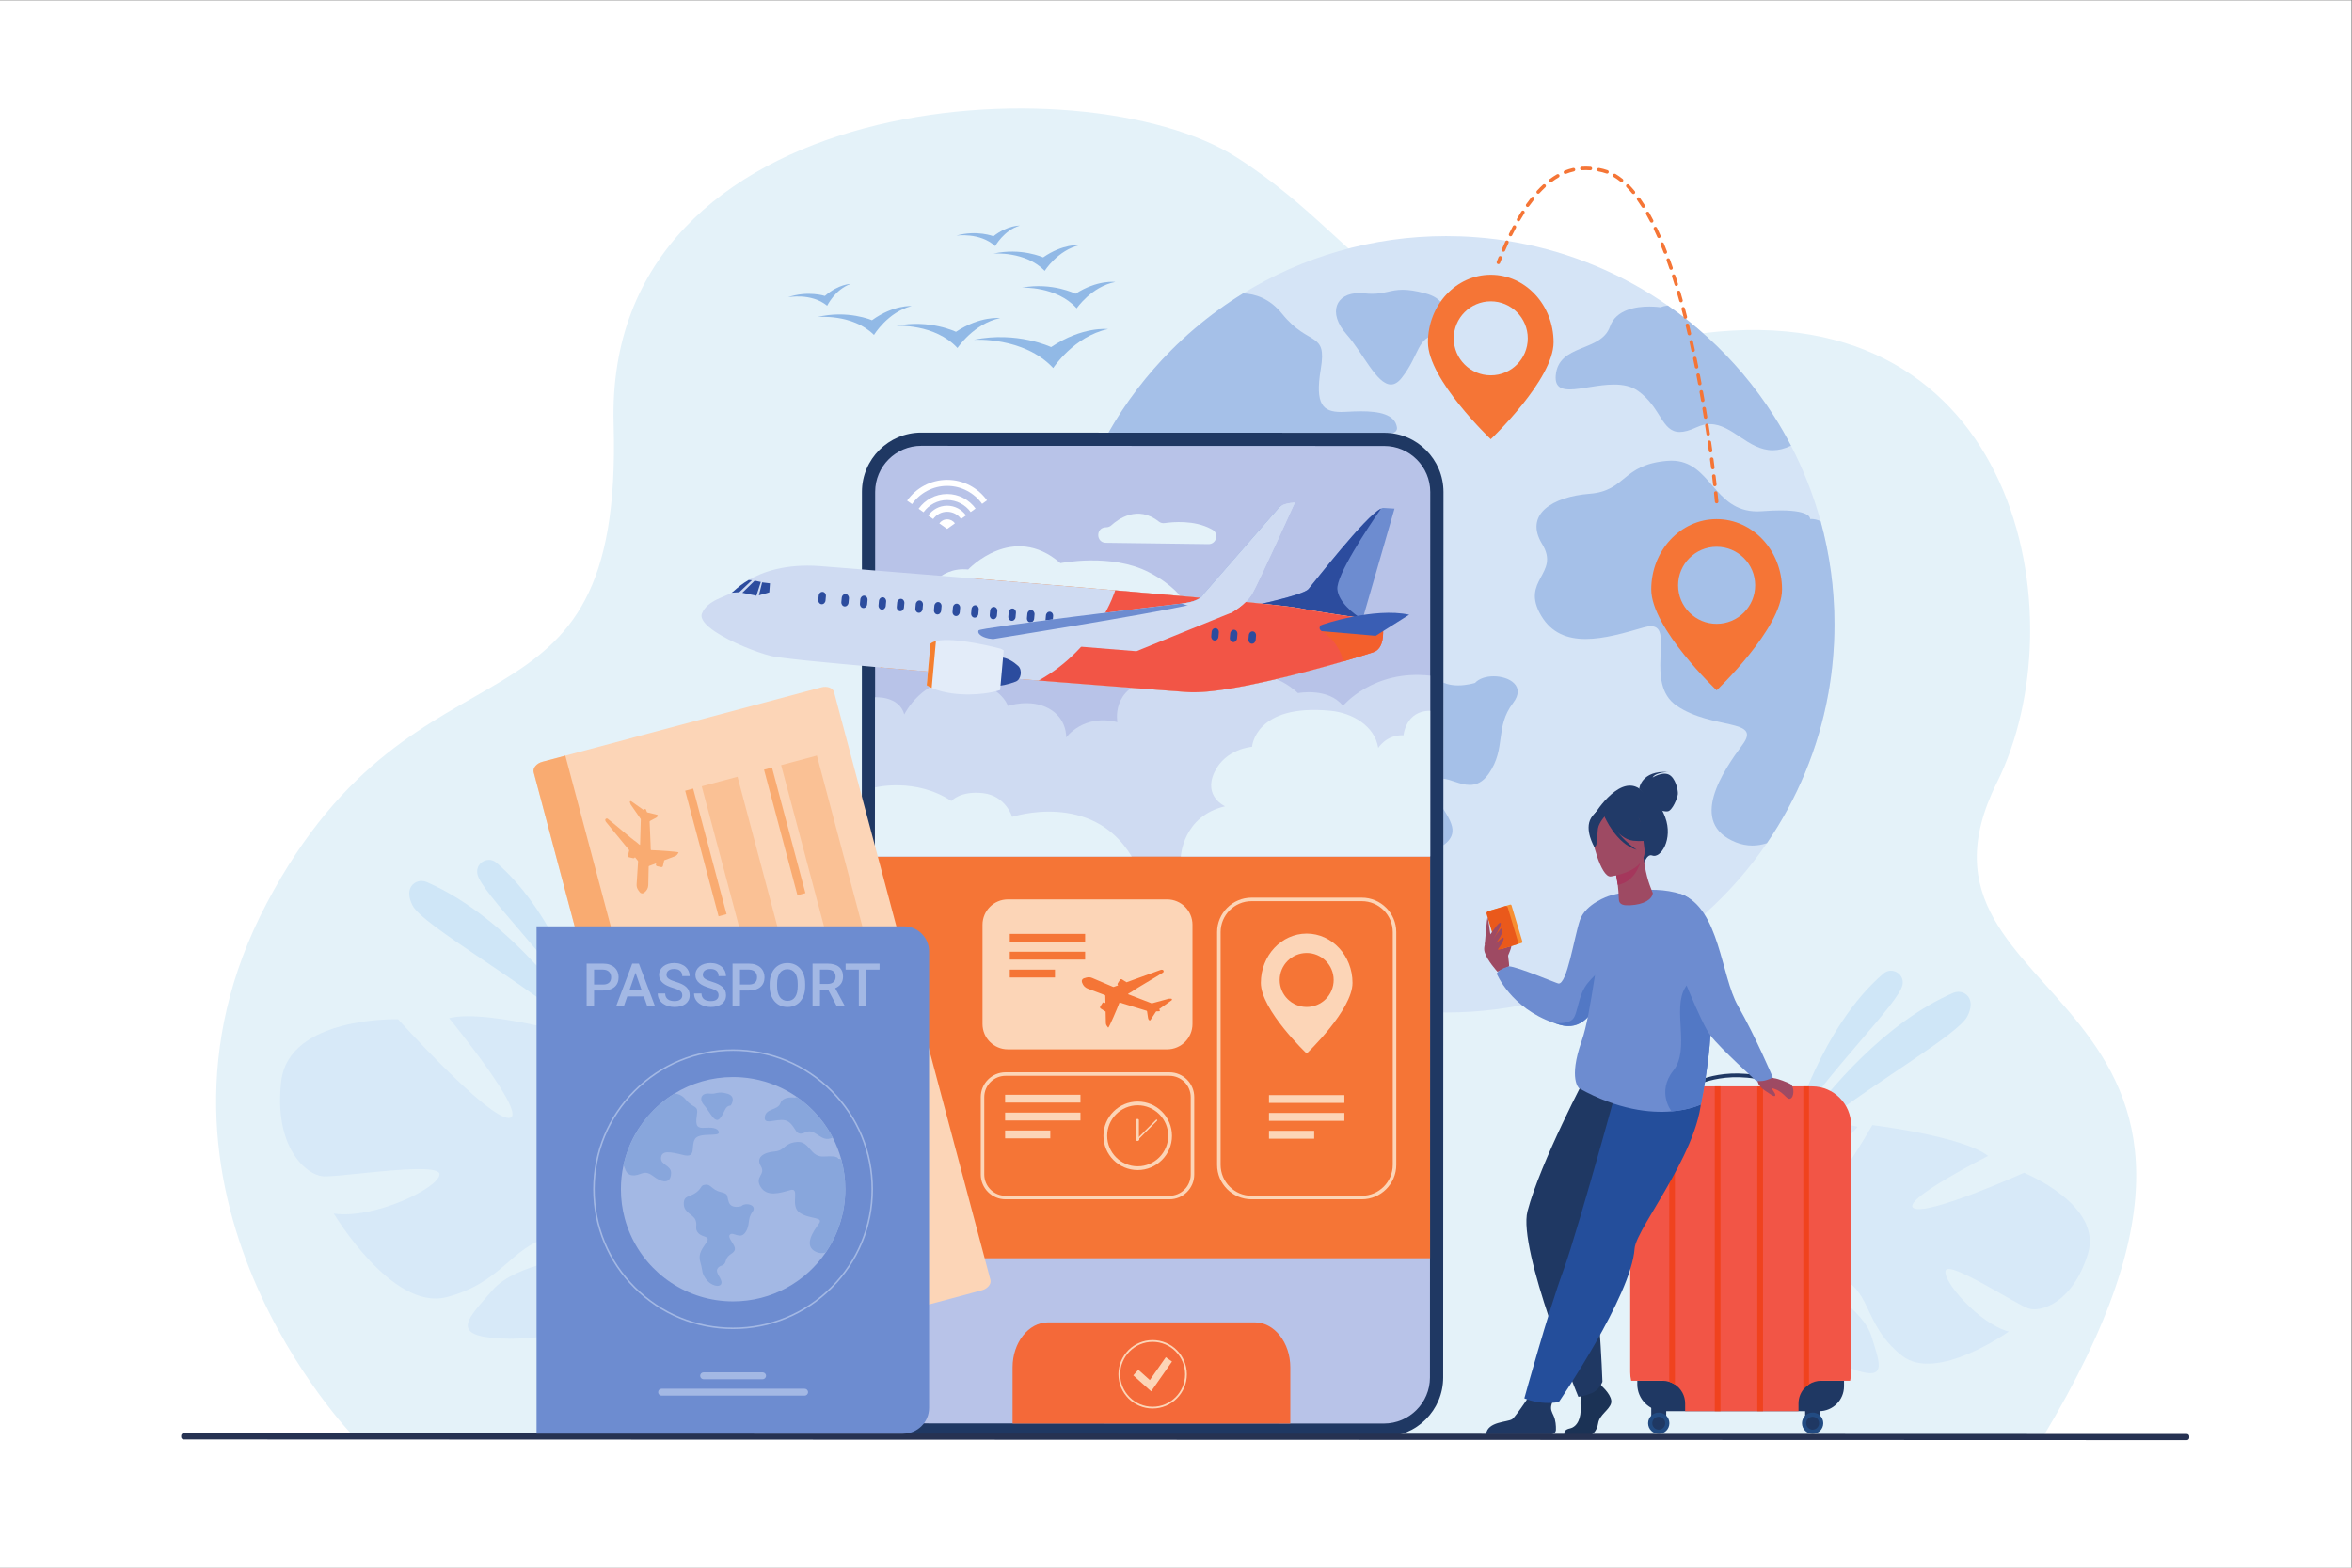 <?xml version="1.0" encoding="UTF-8" standalone="no"?>
<svg
   xmlns:dc="http://purl.org/dc/elements/1.1/"
   xmlns:cc="http://creativecommons.org/ns#"
   xmlns:rdf="http://www.w3.org/1999/02/22-rdf-syntax-ns#"
   xmlns:svg="http://www.w3.org/2000/svg"
   xmlns="http://www.w3.org/2000/svg"
   xmlns:sodipodi="http://sodipodi.sourceforge.net/DTD/sodipodi-0.dtd"
   xmlns:inkscape="http://www.inkscape.org/namespaces/inkscape"
   version="1.1"
   id="svg2"
   xml:space="preserve"
   width="4000"
   height="2666.667"
   viewBox="0 0 4000 2666.667"
   sodipodi:docname="HomeImage.eps"><rect x="0" y="0" width="4000" height="2666.667" fill="#808080" stroke="none"/><defs
     id="defs6" /><sodipodi:namedview
     pagecolor="#ffffff"
     bordercolor="#666666"
     borderopacity="1"
     objecttolerance="10"
     gridtolerance="10"
     guidetolerance="10"
     inkscape:pageopacity="0"
     inkscape:pageshadow="2"
     inkscape:window-width="640"
     inkscape:window-height="480"
     id="namedview4" /><g
     id="g10"
     inkscape:groupmode="layer"
     inkscape:label="ink_ext_XXXXXX"
     transform="matrix(1.333,0,0,-1.333,0,2666.667)"><g
       id="g12"
       transform="scale(0.1)"><path
         d="M 0,0 H 30000 V 20000 H 0 Z"
         style="fill:#ffffff;fill-opacity:1;fill-rule:nonzero;stroke:none"
         id="path14" /><path
         d="m 4512.07,1674.5 c 0,0 -3050.32,3128.5 -1107.78,6807.4 1942.56,3678.9 4549.22,1827.5 4424.52,6110.3 -124.7,4282.7 5997.89,4648.5 7946.29,3406.1 1948.4,-1242.5 1936.1,-2738.1 5959.4,-2244.6 4023.3,493.4 4790.5,-3631.9 3743.1,-5733.9 -1486.1,-2982.3 4120.7,-2492.3 585.9,-8352.8 l -21551.43,7.5"
         style="fill:#e4f2f9;fill-opacity:1;fill-rule:nonzero;stroke:none"
         id="path16" /><path
         d="m 23404.4,12038.4 c 0,-304.4 -27.4,-602.6 -80.1,-892.2 -126.5,-694.8 -397.8,-1339 -781.8,-1900.4 C 21650.5,7941.2 20150.7,7085 18451,7085 c -2021.9,0 -3761,1211.3 -4530.6,2948.1 -101.6,228.8 -186.3,466.7 -252.3,712.3 -111.5,412.2 -170.8,845.8 -170.8,1293 0,361.8 38.8,714.6 112.5,1054.1 0.7,4 1.7,7.7 2.4,11.6 205.9,939 678,1777.8 1333.3,2434.1 185.8,186.3 386.5,357.8 600.2,512.7 101.8,73.9 206.8,144.1 314.3,210 753.6,463.8 1640.9,731.2 2591,731.2 126,0 250.8,-4.7 374.3,-14.1 174.5,-12.8 346.2,-34.8 515,-65.5 710.6,-128.7 1368.1,-409.2 1938.4,-806.5 h 0.2 c 355.3,-247.3 676.5,-539.9 955.5,-869.7 146.5,-173.2 281.4,-356.6 403.3,-549.1 75.8,-119.8 146.7,-242.8 212.5,-369.4 157.8,-303.9 284.8,-626.3 377.5,-963.1 115.2,-419.1 176.7,-860.6 176.7,-1316.3"
         style="fill:#d5e4f6;fill-opacity:1;fill-rule:nonzero;stroke:none"
         id="path18" /><path
         d="m 17764,14475.6 c -34,4.7 -68.6,7.1 -103.9,7.2 l -3517.9,1.2 c 220.1,386.9 490.9,741.3 803.3,1054.2 185.8,186.3 386.5,357.8 600.2,512.7 101.8,73.9 206.8,144.1 314.3,210 154.4,-5.6 339,-64.2 496.4,-258.9 345.9,-428.5 576.5,-214.2 494.2,-708.4 -75.5,-452.1 28.5,-545.8 261.1,-545.8 21.7,0 44.4,0.8 68.3,2.2 60.9,3.6 124.1,6.4 186.2,6.4 223.1,0 430.5,-36.5 456.2,-204.1 5.7,-37.3 -16.6,-61.2 -58.4,-76.7"
         style="fill:#a5c0e8;fill-opacity:1;fill-rule:nonzero;stroke:none"
         id="path20" /><path
         d="m 18414.7,9218.3 0.2,463.3 c 64.4,-102.5 126.1,-207.3 115.8,-293.4 -9.2,-76.5 -56.4,-124.5 -116,-169.9 m 337.1,770.5 c -63.9,0 -127.6,19.9 -187.4,39.8 -53.7,17.9 -104.4,35.8 -149.4,39.3 l 0.5,1226.7 c 58.7,-27.1 124.8,-35.9 186.3,-35.9 117,0 217.1,32.1 217.1,32.1 52.1,57.3 143.8,84.1 237.1,84.1 202,0 412.2,-125.4 248.9,-339.5 -238.9,-312.9 -82.4,-576.5 -313,-906 -75.5,-107.8 -158,-140.6 -240.1,-140.6"
         style="fill:#a5c0e8;fill-opacity:1;fill-rule:nonzero;stroke:none"
         id="path22" /><path
         d="m 22356.8,9215.2 c -70.3,0 -140.6,13.3 -210.3,41.3 -617.8,247.1 -160.7,914.2 86.4,1247.8 247.1,333.5 -383,185.3 -840.1,494.1 -422.9,285.8 -21,1015.7 -330.2,1015.7 -25,0 -54.7,-4.8 -89.8,-14.9 -239.6,-69.4 -504.9,-148.4 -743.4,-148.4 -228.9,0 -433.1,72.7 -566.2,296.6 -271.8,457.1 247.1,531.2 12.4,914.2 -234.8,383 135.9,605.4 605.3,642.5 469.5,37 407.7,370.6 988.4,420 18.7,1.6 36.9,2.4 54.4,2.4 254.3,0 387.7,-161.8 527.8,-323.6 140.1,-161.8 287,-323.6 568.3,-323.6 19.4,0 39.5,0.8 60.2,2.4 91.8,7 169.9,10.1 236.3,10.1 398.5,0 377.2,-108.9 377.2,-108.9 2.7,0 5.3,0 7.9,0 43.4,0 85.8,-9.6 126.3,-28.2 115.2,-419.1 176.7,-860.6 176.7,-1316.3 0,-304.4 -27.4,-602.6 -80.1,-892.2 -126.5,-694.8 -397.8,-1339 -781.8,-1900.4 v 0 c -61.5,-20.2 -123.6,-30.6 -185.7,-30.6"
         style="fill:#a5c0e8;fill-opacity:1;fill-rule:nonzero;stroke:none"
         id="path24" /><path
         d="m 22617.2,14259.6 c -157.9,0 -287,83.3 -412.2,166.6 -125.1,83.3 -246.3,166.6 -388.3,166.6 -53.8,0 -110.7,-12 -171.8,-40.5 -89.6,-41.6 -158.6,-59.6 -214.5,-59.6 -231.3,0 -235.8,308.6 -527.6,520.9 -87.8,63.9 -196.9,84.2 -311.4,84.2 -100.1,0 -204.4,-15.6 -302.1,-31.1 -97.6,-15.6 -188.7,-31.2 -262.5,-31.2 -116,0 -189.2,38.5 -178.3,175.8 32.9,411.7 576.5,296.5 691.9,625.9 76.9,219.6 336.9,256.2 501.6,256.2 82.3,0 140.8,-9.1 140.8,-9.1 29.9,11.3 62,18.8 95.9,21.7 h 0.2 c 355.3,-247.3 676.5,-539.9 955.5,-869.7 146.5,-173.2 281.4,-356.6 403.3,-549.1 75.8,-119.8 146.7,-242.8 212.5,-369.4 -85,-41.3 -162,-58.2 -233,-58.2"
         style="fill:#a5c0e8;fill-opacity:1;fill-rule:nonzero;stroke:none"
         id="path26" /><path
         d="m 17745.6,15098.7 c -182.3,0 -358.2,405.8 -565.7,639.7 -243.3,274.2 -138.9,526.6 160.3,526.6 19.8,0 40.6,-1.1 62.1,-3.4 38.1,-4 71.9,-5.8 102.5,-5.8 83.8,0 143.5,12.9 201.2,25.8 57.6,12.8 113.3,25.7 189.3,25.7 72,0 162.2,-11.6 289.4,-45.7 444.8,-119.2 164.8,-523.2 164.8,-523.2 -275.9,-28.8 -230.6,-255.3 -465.4,-554.4 -47,-59.9 -92.9,-85.3 -138.5,-85.3"
         style="fill:#a5c0e8;fill-opacity:1;fill-rule:nonzero;stroke:none"
         id="path28" /><path
         d="m 26636.9,4001.8 c 197,628 -813.4,1037.7 -813.4,1037.7 0,0 -1211.8,-545.1 -1404.5,-453.4 -192.8,91.7 945.1,668.3 945.1,668.3 -324.4,254.3 -1476.3,393.3 -1476.3,393.3 0,0 -642.4,-1128.7 -806.6,-992.4 -164.2,136.3 619.8,970.4 619.8,970.4 -398.7,113.3 -960.4,-77.6 -960.4,-77.6 -796.4,-386.4 -490.2,-1775.5 -1002.2,-2060.9 v 0 c 0,0 -104.2,-46.5 -245.1,-148.7 l 91.2,-58.3 c 23.1,19.7 46.4,38.1 70,55 l 0.4,0.3 1.1,0.7 c 15.2,10.1 37,24.4 63.8,41.7 l 0.1,0.1 0.1,0.1 c 62.8,36.7 107.3,65 137.8,86.5 l 0.3,0.2 c 192.9,117.9 568.4,278.7 565.8,259.8 -57.5,-434.3 687.6,-988.8 1179.6,-1177.4 492,-188.6 380.7,55.2 273.7,403.9 -107,348.8 -631.3,609.7 -726.5,780.4 -95.1,170.7 166.7,113.4 442.4,-94.1 275.8,-207.6 235.6,-590.2 675.5,-934 440,-343.8 1359.7,309.4 1359.7,309.4 -387.6,106.2 -853.6,655.1 -804.6,780.9 48.9,125.8 900.6,-434 1055.8,-486 155.2,-52 560.4,66.1 757.4,694.1"
         style="fill:#d7e9f8;fill-opacity:1;fill-rule:nonzero;stroke:none"
         id="path30" /><path
         d="m 3587,6201.8 c 94.03,839 1491.98,796.8 1491.98,796.8 0,0 1140.09,-1267.3 1413.73,-1259.5 273.66,7.8 -763.17,1273.8 -763.17,1273.8 512.42,130.5 1936.29,-302.8 1936.29,-302.8 0,0 169.5,-1657.4 432.79,-1582.5 263.31,75 -224.94,1459.9 -224.94,1459.9 526.66,-73.5 1086.99,-588.4 1086.99,-588.4 734.69,-865.9 -344.08,-2337.7 109.14,-2937.8 h 0.02 c 0,0 98.14,-108.6 210.63,-301.5 l -137.24,-21.1 c -16.88,35 -34.72,68.7 -53.66,100.7 l -0.36,0.6 -0.83,1.4 c -12.67,19.8 -30.83,47.8 -53.33,82 l -0.1,0.1 -0.1,0.2 c -54.58,75.6 -92.25,131.9 -116.91,172.9 l -0.21,0.4 c -165.33,238.3 -522.74,621.4 -529.61,597.9 C 8230.77,3155.3 7069.1,2890.4 6394,2923.8 c -675.09,33.4 -418.28,262 -112.07,615.8 306.22,353.9 1056.7,388.7 1256.74,539.8 200.04,151 -136.88,219.4 -567.99,118.6 -431.1,-100.8 -582.01,-570.7 -1276.42,-746.4 -694.41,-175.7 -1435.64,1067.1 -1435.64,1067.1 509.89,-76 1341.07,326.9 1348.78,499.9 4.79,107.8 -494.07,64.6 -921.37,21.4 -258.44,-26.1 -490.7,-52.2 -569.51,-45 -209.12,19.3 -623.55,367.8 -529.52,1206.8"
         style="fill:#d7e9f8;fill-opacity:1;fill-rule:nonzero;stroke:none"
         id="path32" /><path
         d="m 22871.6,5610.4 c 0,0 362.1,1291.7 1158.9,1972.1 29.1,24.8 62.4,35.8 94.9,35.8 85.6,0 165.5,-76.3 147.9,-175.7 -0.4,-2.3 -0.9,-4.6 -1.3,-6.9 -45.3,-233.4 -954.7,-1106.2 -1400.4,-1825.3"
         style="fill:#cfe6f7;fill-opacity:1;fill-rule:nonzero;stroke:none"
         id="path34" /><path
         d="m 22978,5611.2 c 356.7,490.4 1069.9,1344.7 1942.5,1724.3 20.8,9.1 42.8,13.4 64.5,13.4 58.3,0 114.5,-31.3 140.9,-86.4 23.7,-49.2 26.6,-120.9 -24.6,-224 -111.8,-225.2 -1091.4,-785 -1883,-1387.9 -87.1,-9.6 -169.3,-24.2 -240.3,-39.4"
         style="fill:#cfe6f7;fill-opacity:1;fill-rule:nonzero;stroke:none"
         id="path36" /><path
         d="m 22731,5246.4 c 0,0 88.1,146.3 247,364.8 71,15.2 153.2,29.8 240.3,39.4 -175.5,-133.7 -341.8,-269.5 -487.3,-404.2"
         style="fill:#c7e0f5;fill-opacity:1;fill-rule:nonzero;stroke:none"
         id="path38" /><path
         d="m 7491.91,7024.6 c -445.72,719.2 -1355.08,1591.9 -1400.38,1825.3 -0.45,2.4 -0.89,4.7 -1.29,7 -17.63,99.4 62.24,175.7 147.87,175.7 32.47,0 65.78,-11 94.9,-35.9 796.76,-680.4 1158.9,-1972.1 1158.9,-1972.1"
         style="fill:#cfe6f7;fill-opacity:1;fill-rule:nonzero;stroke:none"
         id="path40" /><path
         d="m 7586.67,6733.3 c -15.13,4.4 -32.19,9.3 -51.08,14.6 -815.05,715 -2142.18,1440.5 -2273.36,1704.8 -51.2,103.2 -48.3,174.8 -24.66,224.1 26.45,55.1 82.62,86.4 140.91,86.4 21.7,0 43.71,-4.4 64.57,-13.4 1097.02,-477.4 1942.16,-1704.9 2143.62,-2016.5"
         style="fill:#cfe6f7;fill-opacity:1;fill-rule:nonzero;stroke:none"
         id="path42" /><path
         d="m 7632.57,6660.6 c -31.43,29.1 -63.74,58.2 -96.98,87.3 18.89,-5.3 35.95,-10.2 51.08,-14.6 30.15,-46.6 45.9,-72.7 45.9,-72.7"
         style="fill:#c7e0f5;fill-opacity:1;fill-rule:nonzero;stroke:none"
         id="path44" /><path
         d="m 18331.9,13726.2 -3.9,-11299 c -0.1,-371.2 -301.1,-672 -672.2,-671.9 l -5906.5,2 c -371.2,0.2 -672,301.2 -671.9,672.4 l 3.9,11299 c 0.1,371 301.1,671.8 672.3,671.7 l 5906.6,-2 c 371,-0.2 671.8,-301.2 671.7,-672.2"
         style="fill:#b8c3e8;fill-opacity:1;fill-rule:nonzero;stroke:none"
         id="path46" /><path
         d="m 11753.6,14316.1 c -324.1,0.1 -587.8,-263.5 -588,-587.5 l -3.8,-11299 c -0.2,-324.1 263.4,-587.8 587.5,-587.9 l 5906.5,-2.1 c 324,-0.1 587.8,263.5 587.9,587.5 l 3.9,11299 c 0.1,324.1 -263.5,587.8 -587.5,588 l -5906.5,2 m 5902.1,-12645.2 -5906.5,2.1 c -417.1,0.1 -756.3,339.6 -756.2,756.6 l 3.9,11299 c 0.2,417.1 339.6,756.3 756.7,756.2 l 5906.5,-2 c 417.1,-0.2 756.3,-339.6 756.2,-756.7 l -3.9,-11299 c -0.1,-417.1 -339.6,-756.3 -756.7,-756.2"
         style="fill:#1f3863;fill-opacity:1;fill-rule:nonzero;stroke:none"
         id="path48" /><path
         d="m 12183.4,13327 -99.3,-71.3 -99.8,70.6 c 22.1,31.1 58.7,51.6 99.9,51.6 40.9,0 77.1,-20 99.2,-50.9"
         style="fill:#ffffff;fill-opacity:1;fill-rule:nonzero;stroke:none"
         id="path50" /><path
         d="m 12084.2,13551.6 c -99.8,0 -188.1,-49.6 -241.6,-125.5 l 63,-44.2 c 39.6,56 105,92.5 178.6,92.5 73,0 137.9,-36 177.5,-91.4 l 62.8,45 c -53.8,74.9 -141.5,123.6 -240.3,123.6"
         style="fill:#ffffff;fill-opacity:1;fill-rule:nonzero;stroke:none"
         id="path52" /><path
         d="m 12084.3,13881.7 c -211.2,0 -398,-104.9 -511.3,-265.4 l 63.1,-44.2 c 99.3,140.4 263.2,232.5 448.2,232.4 183.4,-0.1 346.2,-90.7 445.8,-229.4 l 62.5,45 c -113.4,158.3 -298.9,261.5 -508.3,261.6"
         style="fill:#ffffff;fill-opacity:1;fill-rule:nonzero;stroke:none"
         id="path54" /><path
         d="m 12084.3,13701.1 c -150.3,0 -283.6,-74.3 -364.6,-188.2 l 63,-44.3 c 67.1,93.9 177.3,155.3 301.5,155.3 123.3,-0.1 232.6,-60.5 300,-153.2 l 62.5,44.7 c -81.3,112.5 -213.5,185.6 -362.4,185.7"
         style="fill:#ffffff;fill-opacity:1;fill-rule:nonzero;stroke:none"
         id="path56" /><path
         d="m 13410.2,15575.8 c 0,0 -430.7,207 -987.2,93.3 0,0 636.5,43.5 1013.9,-360.5 0,0 264,404.7 700.3,497.5 0,0 -325.1,38.8 -727,-230.3"
         style="fill:#91b9e6;fill-opacity:1;fill-rule:nonzero;stroke:none"
         id="path58" /><path
         d="m 12196.4,15770.8 c 0,0 -332.2,162 -763.1,76.6 0,0 492.5,30.7 782.5,-283.4 0,0 206,311.8 543.9,381.6 0,0 -251.3,31.5 -563.3,-174.8"
         style="fill:#91b9e6;fill-opacity:1;fill-rule:nonzero;stroke:none"
         id="path60" /><path
         d="m 11124.9,15918.5 c 0,0 -308.4,134.5 -697.1,40.3 0,0 446.8,46.9 722.8,-227.7 0,0 175.3,291.6 479.9,368.1 0,0 -229.7,18.9 -505.6,-180.7"
         style="fill:#91b9e6;fill-opacity:1;fill-rule:nonzero;stroke:none"
         id="path62" /><path
         d="m 10524.2,16228.4 c 0,0 -216.4,71.2 -472.6,-16.9 0,0 298.3,59.9 501.7,-107.9 0,0 99.9,207.7 300.5,278.5 0,0 -156.2,-1.7 -329.6,-153.7"
         style="fill:#91b9e6;fill-opacity:1;fill-rule:nonzero;stroke:none"
         id="path64" /><path
         d="m 12674.6,16990.4 c 0,0 -212.5,82.4 -472.9,7.8 0,0 301.1,44.2 495.5,-133.9 0,0 110.5,202.2 314.5,262.4 0,0 -156,6.4 -337.1,-136.3"
         style="fill:#91b9e6;fill-opacity:1;fill-rule:nonzero;stroke:none"
         id="path66" /><path
         d="m 13721.6,16256.4 c 0,0 -296.4,149.4 -684.5,77.9 0,0 442.7,21.7 699.5,-263.9 0,0 188.8,277.6 493.1,336.3 0,0 -225.4,31.2 -508.1,-150.3"
         style="fill:#91b9e6;fill-opacity:1;fill-rule:nonzero;stroke:none"
         id="path68" /><path
         d="m 13308.4,16720.2 c 0,0 -279.1,127.7 -635.1,48.1 0,0 408.2,35.5 655.4,-219.4 0,0 164.7,263.1 443.8,327.9 0,0 -209.3,21 -464.1,-156.6"
         style="fill:#91b9e6;fill-opacity:1;fill-rule:nonzero;stroke:none"
         id="path70" /><path
         d="m 21409.8,12536.1 c 0,270.9 220.8,491.6 491.6,491.6 272.1,0 491.6,-220.7 491.6,-491.6 0,-272.1 -219.5,-491.6 -491.6,-491.6 -270.8,0 -491.6,219.5 -491.6,491.6 z m -342.7,-52.6 c 0,-495.4 834.3,-1287.4 834.3,-1287.4 0,0 834.3,792 834.3,1287.4 0,495.5 -373.5,897.2 -834.3,897.2 -460.8,0 -834.3,-401.7 -834.3,-897.2"
         style="fill:#f57536;fill-opacity:1;fill-rule:nonzero;stroke:none"
         id="path72" /><path
         d="m 18547.4,15687.5 c 0,260.2 212.1,472.2 472.2,472.2 261.4,0 472.2,-212 472.2,-472.2 0,-261.4 -210.8,-472.2 -472.2,-472.2 -260.1,0 -472.2,210.8 -472.2,472.2 z m -329.2,-50.5 c 0,-475.9 801.4,-1236.6 801.4,-1236.6 0,0 801.4,760.7 801.4,1236.6 0,475.9 -358.8,861.7 -801.4,861.7 -442.6,0 -801.4,-385.8 -801.4,-861.7"
         style="fill:#f57536;fill-opacity:1;fill-rule:nonzero;stroke:none"
         id="path74" /><path
         d="m 23209.1,1997.4 h -1976.8 c -189.6,0 -343.2,153.6 -343.2,343.2 v 44.8 h 2637.3 v -70.7 c 0,-175.2 -142,-317.3 -317.3,-317.3"
         style="fill:#1f3863;fill-opacity:1;fill-rule:nonzero;stroke:none"
         id="path76" /><path
         d="M 23616.9,5643.4 V 2495.9 c 0,-37.9 -4.2,-74.9 -12.2,-110.5 h -369.2 c -57.3,0 -110.8,-16.7 -155.8,-45.5 -27.8,-17.7 -52.4,-40.1 -72.6,-66.1 -38.5,-49.1 -61.3,-111.1 -61.3,-178.3 v -98.1 h -1446.2 v 98.1 c 0,101.2 -51.7,190.3 -130.3,242.2 -22.2,14.6 -46.6,26.3 -72.6,34.5 -27.4,8.6 -56.6,13.2 -86.8,13.2 h -399 c -8.1,35.6 -12.3,72.6 -12.3,110.5 v 3147.5 c 0,275.4 222.9,498.6 498.1,498.6 h 1822.1 c 275.2,0 498.1,-223.2 498.1,-498.6"
         style="fill:#f25546;fill-opacity:1;fill-rule:nonzero;stroke:none"
         id="path78" /><path
         d="m 22738.4,6143.7 c -652.7,257.2 -1108,4 -1112.6,1.4 l -23.5,41 c 4.9,2.8 121.2,68.8 322.3,102.2 184.7,30.7 478.9,38.2 831.1,-100.7 l -17.3,-43.9"
         style="fill:#1f3863;fill-opacity:1;fill-rule:nonzero;stroke:none"
         id="path80" /><path
         d="m 21258.1,1883.1 h -190.9 v 260 h 190.9 v -260"
         style="fill:#1f3863;fill-opacity:1;fill-rule:nonzero;stroke:none"
         id="path82" /><path
         d="m 21026.9,1843.7 c 0,75.1 60.8,135.9 135.8,135.9 75,0 135.8,-60.8 135.8,-135.9 0,-75.1 -60.8,-135.9 -135.8,-135.9 -75,0 -135.8,60.8 -135.8,135.9"
         style="fill:#224b82;fill-opacity:1;fill-rule:nonzero;stroke:none"
         id="path84" /><path
         d="m 21080.2,1843.7 c 0,45.6 36.9,82.5 82.5,82.5 45.5,0 82.4,-36.9 82.4,-82.5 0,-45.6 -36.9,-82.5 -82.4,-82.5 -45.6,0 -82.5,36.9 -82.5,82.5"
         style="fill:#1f3863;fill-opacity:1;fill-rule:nonzero;stroke:none"
         id="path86" /><path
         d="m 23221.4,1883.1 h -190.9 v 260 h 190.9 v -260"
         style="fill:#1f3863;fill-opacity:1;fill-rule:nonzero;stroke:none"
         id="path88" /><path
         d="m 22990.1,1843.7 c 0,75.1 60.8,135.9 135.8,135.9 75,0 135.8,-60.8 135.8,-135.9 0,-75.1 -60.8,-135.9 -135.8,-135.9 -75,0 -135.8,60.8 -135.8,135.9"
         style="fill:#224b82;fill-opacity:1;fill-rule:nonzero;stroke:none"
         id="path90" /><path
         d="m 23043.5,1843.7 c 0,45.6 36.9,82.5 82.4,82.5 45.6,0 82.5,-36.9 82.5,-82.5 0,-45.6 -36.9,-82.5 -82.5,-82.5 -45.5,0 -82.4,36.9 -82.4,82.5"
         style="fill:#1f3863;fill-opacity:1;fill-rule:nonzero;stroke:none"
         id="path92" /><path
         d="M 21369.3,6142 V 2337.7 c -22.2,14.6 -46.6,26.3 -72.6,34.5 V 6142 h 72.6"
         style="fill:#f0421e;fill-opacity:1;fill-rule:nonzero;stroke:none"
         id="path94" /><path
         d="M 21950.6,6142 V 1997.4 h -72.7 V 6142 h 72.7"
         style="fill:#f0421e;fill-opacity:1;fill-rule:nonzero;stroke:none"
         id="path96" /><path
         d="M 22493,6142 V 1997.4 h -72.7 V 6142 h 72.7"
         style="fill:#f0421e;fill-opacity:1;fill-rule:nonzero;stroke:none"
         id="path98" /><path
         d="M 23079.7,6142 V 2339.9 c -27.8,-17.7 -52.4,-40.1 -72.6,-66.1 V 6142 h 72.6"
         style="fill:#f0421e;fill-opacity:1;fill-rule:nonzero;stroke:none"
         id="path100" /><path
         d="m 19224.4,7771.6 c -0.1,5.4 79.4,169.7 54.2,182.4 -25.3,12.6 -70.6,10.7 -75.9,-18.1 -5.3,-28.8 21.7,-164.3 21.7,-164.3"
         style="fill:#9e4a63;fill-opacity:1;fill-rule:nonzero;stroke:none"
         id="path102" /><path
         d="m 19254.4,7673.5 c 0,16.1 -18.6,262.2 -60.2,311.2 -41.4,48.9 -126.2,118.6 -152.9,116.5 -26.6,-2.2 -130.9,-140.7 -99.5,-246.8 31.3,-106.2 163.6,-249.8 163.6,-249.8 l 149,68.9"
         style="fill:#9e4a63;fill-opacity:1;fill-rule:nonzero;stroke:none"
         id="path104" /><path
         d="m 19412.6,7971.6 -241.7,-72.4 c -8,-2.4 -16.4,2.1 -18.8,10.2 l -138.1,460.7 c -2.4,8 2.1,16.5 10.2,18.9 l 241.6,72.4 c 8,2.4 16.4,-2.2 18.8,-10.2 l 138.1,-460.7 c 2.4,-8 -2.1,-16.5 -10.1,-18.9"
         style="fill:#f78f33;fill-opacity:1;fill-rule:nonzero;stroke:none"
         id="path106" /><path
         d="m 19349.8,7952.8 -219.2,-65.7 c -14.2,-4.2 -29.2,3.8 -33.4,18 l -131.4,438.3 c -4.3,14.2 3.8,29.2 18,33.5 l 219.2,65.7 c 14.2,4.2 29.2,-3.8 33.5,-18.1 l 131.3,-438.2 c 4.3,-14.3 -3.8,-29.2 -18,-33.5"
         style="fill:#ea591b;fill-opacity:1;fill-rule:nonzero;stroke:none"
         id="path108" /><path
         d="m 19016.4,8083.3 c 0,0 100.6,154.8 125.2,146.2 35.1,-12.3 -91.2,-208.8 -91.2,-208.8 0,0 93.6,146.8 108.2,135.8 33.3,-25.2 -19.7,-117.4 -72.3,-188.1 0,0 94.1,86.2 97.2,70.6 10.7,-54.3 -103.3,-186.1 -103.3,-186.1 l -63.8,145.6 v 84.8"
         style="fill:#9e4a63;fill-opacity:1;fill-rule:nonzero;stroke:none"
         id="path110" /><path
         d="m 18940.9,7939.5 c 4.9,18.9 29.5,388.7 40,353.6 10.5,-35.1 35.5,-228.9 35.5,-228.9 l -75.5,-124.7"
         style="fill:#9e4a63;fill-opacity:1;fill-rule:nonzero;stroke:none"
         id="path112" /><path
         d="m 20546.7,8041.3 c 0,0 -10.5,-401.9 -126.5,-726.4 -91.5,-256.2 -248.9,-464 -518.7,-387.2 -27.6,7.8 -54.3,16.3 -80.3,25.3 l -0.3,0.2 c -548.3,191 -725.7,628.1 -725.7,628.1 40.9,67.4 159.1,92.2 159.1,92.2 110.4,-6 595.7,-212 626.6,-218.3 112.3,-22.5 202.9,594.2 275.9,807.8 72.9,213.7 371.4,309.3 371.4,309.3 l 18.5,-531"
         style="fill:#6d8cd0;fill-opacity:1;fill-rule:nonzero;stroke:none"
         id="path114" /><path
         d="m 20430.8,7604.6 -10.6,-289.7 c -91.5,-256.2 -248.9,-464 -518.7,-387.2 -27.6,7.8 -54.3,16.3 -80.3,25.3 8.7,-1.1 173.9,-23.4 243,45.7 71,71.2 63.6,306.8 194.5,463.9 130.9,157.1 172.1,142 172.1,142"
         style="fill:#5278c5;fill-opacity:1;fill-rule:nonzero;stroke:none"
         id="path116" /><path
         d="m 20445.9,2307.6 c 0,0 135,-123.2 108.6,-210.7 -26.3,-87.5 -148.1,-145.8 -164.5,-252.7 -16.5,-107 -82.3,-165.3 -141.6,-165.3 -59.2,0 -282.4,0 -282.4,0 0,0 -43.6,75.2 61.7,97.9 105.3,22.7 145,148.4 138.5,265 -6.6,116.7 9.8,272.3 9.8,272.3 l 223.8,51.8 46.1,-58.3"
         style="fill:#1b3255;fill-opacity:1;fill-rule:nonzero;stroke:none"
         id="path118" /><path
         d="m 18959.2,1701.3 h 831.6 c 32.6,0 59.4,25.8 60.3,58.4 1.3,48.8 -2.8,119.6 -29.8,179.4 -44.4,98.4 -72.4,115.6 115.1,402 -56.4,-58 -208.4,-31.5 -336.7,-14.2 -15.7,-25.5 -253.7,-393.2 -306.2,-430.9 -57.9,-41.6 -316.5,-26.8 -334.3,-194.7"
         style="fill:#1f3863;fill-opacity:1;fill-rule:nonzero;stroke:none"
         id="path120" /><path
         d="m 20255,6312.9 c 0,0 -603,-1137.7 -766.9,-1764.2 -127.1,-486.2 649,-2367.7 649,-2367.7 0,0 63.4,4.2 166.9,44.9 101.7,39.9 140.3,147 140.3,147 0,0 -46,1345.3 -203.1,1996.1 -35.2,146.1 170.9,617.4 518.7,875.5 347.9,258.1 492.7,1088.4 285.6,1144.6 -207,56.1 -790.5,-76.2 -790.5,-76.2"
         style="fill:#1f3863;fill-opacity:1;fill-rule:nonzero;stroke:none"
         id="path122" /><path
         d="m 20771.1,6635.9 c 0,0 -633.8,-2323.6 -826.1,-2845.3 -192.3,-521.8 -497.2,-1629.2 -497.2,-1629.2 0,0 192.8,-90.5 439.7,-47.7 0,0 926.8,1357.8 967.1,1957.9 18.7,277.4 951,1377.1 847.1,2094.1 l -930.6,470.2"
         style="fill:#244e9b;fill-opacity:1;fill-rule:nonzero;stroke:none"
         id="path124" /><path
         d="m 21700.2,5910.9 c 0,0 -134.9,-68 -373.4,-88 h -0.2 c -273,-22.9 -681.9,17.3 -1179.9,294.6 0,0 -139,114.5 31.7,601.2 129.2,368.6 192.1,1145.5 349.8,1853.6 0,0 511.5,160.5 921.8,21.8 313.6,-106.1 282.4,-587.2 340.3,-1088.3 5.4,-46.8 11.5,-93.7 18.8,-140.5 85.6,-548.5 -108.9,-1454.4 -108.9,-1454.4"
         style="fill:#6d8cd0;fill-opacity:1;fill-rule:nonzero;stroke:none"
         id="path126" /><path
         d="m 20347.9,9620.6 c 0,0 349.1,568.2 619.4,275.8 0,0 176.8,-45.2 278,-320.3 103.3,-280.8 -57.6,-528.7 -165,-488.6 -68.9,25.6 -101.1,-93.1 -101.1,-93.1 l -631.3,626.2"
         style="fill:#213a68;fill-opacity:1;fill-rule:nonzero;stroke:none"
         id="path128" /><path
         d="m 20913.8,9941.2 c 0,0 24,235.3 367.8,212.4 0,0 -162.6,-2.9 -197.5,-70.7 0,0 118.2,76.1 204.4,39.1 86.3,-37.1 122.8,-198.4 118.2,-249.8 -4.7,-51.4 -70.9,-211.9 -128.9,-220.2 -57.9,-8.4 -133.9,32.6 -133.9,32.6 l -230.1,256.6"
         style="fill:#213a68;fill-opacity:1;fill-rule:nonzero;stroke:none"
         id="path130" /><path
         d="m 21087,8608.5 c -32.3,86 -80.4,176.4 -119,451.2 l -20.6,-7.2 -347.1,-122.3 c 0,0 24.4,-111.2 39.9,-217.1 6.3,-43.2 10.9,-120.5 13.8,-188 3.1,-68.9 70.9,-75.5 139.8,-72.3 183.5,8.5 284.6,77 293.2,155.7"
         style="fill:#9e4a63;fill-opacity:1;fill-rule:nonzero;stroke:none"
         id="path132" /><path
         d="m 20600.3,8930.2 c 0,0 24.4,-111.2 39.9,-217.1 199.1,34.5 278.4,232.1 307.2,339.4 l -347.1,-122.3"
         style="fill:#a5375c;fill-opacity:1;fill-rule:nonzero;stroke:none"
         id="path134" /><path
         d="m 20978.6,9096.7 c 0,0 80.9,180.6 85.7,325.7 3.4,103.7 -102.1,470.8 -470.7,362.6 0,0 -107.7,-26.5 -200.5,-110.8 -73.7,-66.9 -174.5,-203.1 4.5,-510.9 l 50.1,-105.4 530.9,38.8"
         style="fill:#213a68;fill-opacity:1;fill-rule:nonzero;stroke:none"
         id="path136" /><path
         d="m 20548,8820.3 c 0,0 474.1,60.4 432,355.1 -42.2,294.6 -9.4,500.8 -313.8,474.7 -304.5,-26.1 -347.1,-146.9 -356.9,-248.6 -9.9,-101.8 114.3,-589.3 238.7,-581.2"
         style="fill:#9e4a63;fill-opacity:1;fill-rule:nonzero;stroke:none"
         id="path138" /><path
         d="m 20449.7,9626.3 c 0,0 179.3,-327 385.4,-349.4 206.1,-22.5 284.6,43.2 284.6,43.2 0,0 -169.8,99.1 -231.9,305.9 0,0 -364.1,178.9 -438.1,0.3"
         style="fill:#213a68;fill-opacity:1;fill-rule:nonzero;stroke:none"
         id="path140" /><path
         d="m 20485.9,9602.9 c 0,0 -85.6,-91.1 -98.4,-169.6 -12.7,-78.4 -1.1,-234.3 -46.8,-235.6 0,0 -131.5,220.9 -41,369.6 96,157.7 186.2,35.6 186.2,35.6"
         style="fill:#213a68;fill-opacity:1;fill-rule:nonzero;stroke:none"
         id="path142" /><path
         d="m 20469.6,9588.6 c 0,0 144.4,-348.6 411.9,-428.4 0,0 -282.8,186.2 -338.6,422.1 -55.7,235.8 -73.3,6.3 -73.3,6.3"
         style="fill:#213a68;fill-opacity:1;fill-rule:nonzero;stroke:none"
         id="path144" /><path
         d="m 21700.2,5910.9 c 0,0 -134.9,-68 -373.4,-88 h -0.2 c 0,0 -195.9,245.7 22.7,520.9 218.6,275.3 -17.1,783.2 151.2,1059.5 117.2,192.2 231.2,147.4 289.8,102.5 5.4,-46.8 11.5,-93.7 18.8,-140.5 85.6,-548.5 -108.9,-1454.4 -108.9,-1454.4"
         style="fill:#5278c5;fill-opacity:1;fill-rule:nonzero;stroke:none"
         id="path146" /><path
         d="m 22560.2,6319.2 c 0,0 29,-67.7 69.6,-72.2 66.3,-7.4 192.6,-63 212.4,-74.7 53.7,-31.9 50.1,-174.6 -3.6,-188 -53.8,-13.5 -80.6,106.3 -248.5,138.3 -56.9,10.9 -139.9,-28.4 -173.5,108 l 143.6,88.6"
         style="fill:#9e4a63;fill-opacity:1;fill-rule:nonzero;stroke:none"
         id="path148" /><path
         d="m 21450,8594.1 c 488.2,-179.6 506.2,-1044.3 723.8,-1425.2 224.5,-392.7 443,-909.7 443,-909.7 0,0 -3.9,-15.4 -87.6,-39.4 -59,-16.9 -120.5,-9.7 -120.5,-9.7 0,0 -461.1,417.2 -586.5,581.7 -125.3,164.6 -420.7,928.2 -420.7,928.2 0,0 -145.2,945.4 48.5,874.1"
         style="fill:#6d8cd0;fill-opacity:1;fill-rule:nonzero;stroke:none"
         id="path150" /><path
         d="m 22428.7,6196.8 c 0,0 11.8,-58.1 83.8,-105.1 72,-47 129.7,-94 136.7,-64.9 6.9,29.1 -40.1,60.4 -51.3,114.1 -11.2,53.7 -169.2,55.9 -169.2,55.9"
         style="fill:#9e4a63;fill-opacity:1;fill-rule:nonzero;stroke:none"
         id="path152" /><path
         d="m 11161.8,3948.6 h 7083.7 v 5127.9 h -7083.7 z"
         style="fill:#f57536;fill-opacity:1;fill-rule:nonzero;stroke:none"
         id="path154" /><path
         d="M 16462,2556.8 V 1865 c 0,-8.5 -0.1,-17 -0.5,-25.4 h -3542.3 c -0.3,8.4 -0.5,16.9 -0.5,25.4 v 691.8 c 0,315.5 203.7,573.7 452.6,573.7 h 2638.1 c 248.9,0 452.6,-258.2 452.6,-573.7"
         style="fill:#f46939;fill-opacity:1;fill-rule:nonzero;stroke:none"
         id="path156" /><path
         d="m 14686.8,2250.3 -228,204.1 64.1,71.6 147.2,-131.9 203.9,291.6 78.7,-55 -265.9,-380.4"
         style="fill:#fcd5b7;fill-opacity:1;fill-rule:nonzero;stroke:none"
         id="path158" /><path
         d="m 14705.7,2882 c -228.2,0 -414,-185.7 -414,-414 0,-228.3 185.8,-414 414,-414 228.3,0 414,185.7 414,414 0,228.3 -185.7,414 -414,414 z m 0,-850.4 c -240.6,0 -436.4,195.8 -436.4,436.4 0,240.7 195.8,436.4 436.4,436.4 240.7,0 436.5,-195.7 436.5,-436.4 0,-240.6 -195.8,-436.4 -436.5,-436.4"
         style="fill:#fcd5b7;fill-opacity:1;fill-rule:nonzero;stroke:none"
         id="path160" /><path
         d="m 11796.1,12412.7 c 0,0 164,365.2 556.3,324.7 0,0 569.4,608.7 1176.7,81.1 0,0 645.5,130.8 1123.5,-113.2 318.7,-162.6 424,-333.2 424,-333.2 l -3280.5,40.6"
         style="fill:#e4f2f9;fill-opacity:1;fill-rule:nonzero;stroke:none"
         id="path162" /><path
         d="m 14106.4,13276.1 c 2.1,0.1 4.1,0.1 6.2,0.1 24.8,0.5 48.7,9.4 67.1,26.2 82.5,75.4 333.8,263 604.4,47.5 21.2,-16.9 48.5,-23.9 75.3,-20 104.5,15.3 377.6,40 591.4,-74.5 5.8,-3.1 11.5,-6.2 17.1,-9.4 89,-49.9 51.6,-186 -50.4,-184.7 l -1308.2,17 c -128.2,1.7 -131,193 -2.9,197.8"
         style="fill:#e4f2f9;fill-opacity:1;fill-rule:nonzero;stroke:none"
         id="path164" /><path
         d="m 15967.9,8505.4 c -217.8,0 -395,-177.3 -395,-395.1 V 5140.8 c 0,-217.8 177.2,-395 395,-395 h 1406.2 c 217.8,0 395,177.2 395,395 v 2969.5 c 0,217.8 -177.2,395.1 -395,395.1 z m 1406.2,-3804.5 h -1406.2 c -242.5,0 -439.9,197.3 -439.9,439.9 v 2969.5 c 0,242.6 197.4,439.9 439.9,439.9 h 1406.2 c 242.5,0 439.9,-197.3 439.9,-439.9 V 5140.8 c 0,-242.6 -197.4,-439.9 -439.9,-439.9"
         style="fill:#fcd5b7;fill-opacity:1;fill-rule:nonzero;stroke:none"
         id="path166" /><path
         d="m 14890.4,6614.6 h -2031.5 c -178.8,0 -323.7,144.9 -323.7,323.7 v 1265.8 c 0,178.8 144.9,323.7 323.7,323.7 h 2031.5 c 178.7,0 323.6,-144.9 323.6,-323.7 V 6938.3 c 0,-178.8 -144.9,-323.7 -323.6,-323.7"
         style="fill:#fcd5b7;fill-opacity:1;fill-rule:nonzero;stroke:none"
         id="path168" /><path
         d="m 12828.9,6276.6 c -149.6,0 -271.3,-121.7 -271.3,-271.3 v -988.2 c 0,-149.6 121.7,-271.3 271.3,-271.3 h 2091.4 c 149.6,0 271.3,121.7 271.3,271.3 v 988.2 c 0,149.6 -121.7,271.3 -271.3,271.3 z m 2091.4,-1575.7 h -2091.4 c -174.3,0 -316.1,141.8 -316.1,316.2 v 988.2 c 0,174.3 141.8,316.2 316.1,316.2 h 2091.4 c 174.3,0 316.1,-141.9 316.1,-316.2 v -988.2 c 0,-174.4 -141.8,-316.2 -316.1,-316.2"
         style="fill:#fcd5b7;fill-opacity:1;fill-rule:nonzero;stroke:none"
         id="path170" /><path
         d="m 16326.6,7499.9 c 0,189.7 154.6,344.4 344.4,344.4 190.7,0 344.4,-154.7 344.4,-344.4 0,-190.7 -153.7,-344.5 -344.4,-344.5 -189.8,0 -344.4,153.8 -344.4,344.5 z m -240.2,-36.9 c 0,-347.1 584.6,-902 584.6,-902 0,0 584.6,554.9 584.6,902 0,347.1 -261.8,628.6 -584.6,628.6 -322.9,0 -584.6,-281.5 -584.6,-628.6"
         style="fill:#fcd5b7;fill-opacity:1;fill-rule:nonzero;stroke:none"
         id="path172" /><path
         d="m 14941.1,7261.1 -27.6,-0.2 c -1,0 -1.9,-0.2 -2.9,-0.4 l -212.2,-58 c -2.6,-0.7 -5.4,-0.4 -7.8,0.7 l -298.2,114.9 c -7.7,3.6 38.5,26.1 45.3,31.1 74.6,54.3 311.1,186.6 400,245.3 14.2,9.4 10.3,31.3 -6.3,35.1 -8,1.9 -16.4,1.4 -24.1,-1.4 l -434.4,-157.7 -58.4,37 c -8.5,5.3 -19.8,2.8 -25.2,-5.7 l -28.6,-45.3 c -5.3,-8.3 -2.9,-19.4 5.2,-24.9 l -55.9,-20.3 c -2.7,-1 -5.6,-0.9 -8.2,0.2 l -267.4,114 c -23.6,10.1 -50.1,11.7 -74.8,4.5 -10,-2.9 -20.8,-6.1 -30.8,-9 -20.7,-6.1 -32.1,-28.3 -25.1,-48.7 l 3.5,-10.3 c 11.5,-33.5 37.3,-60.2 70.4,-72.6 l 216.8,-81.6 c 4.3,-1.6 7.2,-5.7 7.3,-10.3 l 1.9,-93.6 -12.4,7.8 c -8.5,5.4 -19.8,2.8 -25.2,-5.6 l -28.6,-45.3 c -5.3,-8.5 -2.8,-19.9 5.7,-25.2 l 62.7,-39.8 3.1,-146.2 c 0.2,-11.8 3.9,-23.3 10.7,-32.9 8.6,-12.4 17.6,-26.1 20.8,-24.6 10.3,4.6 108.5,229.7 141.9,318.3 1.9,5 44.5,-10.9 49.5,-12.8 l 295.6,-90.3 c 3.8,-1.5 6.5,-4.8 7.1,-8.8 l 13.1,-86.3 c 1.5,-9.6 6.2,-18.5 13.4,-25.1 l 0.3,-0.3 c 5.1,-4.7 13.1,-3.7 16.9,2.1 l 68.8,105.3 c 1.9,3.1 5.3,5 9,5.1 l 31.7,1 c 9.9,0.3 14.5,12.4 7.4,19.3 l -7.7,7.4 160.3,113.8 c 9,6.3 4.4,20.4 -6.6,20.3"
         style="fill:#f57536;fill-opacity:1;fill-rule:nonzero;stroke:none"
         id="path174" /><path
         d="m 14515.2,5900.5 c -214.7,0 -389.3,-174.6 -389.3,-389.3 0,-214.7 174.6,-389.4 389.3,-389.4 214.7,0 389.4,174.7 389.4,389.4 0,214.7 -174.7,389.3 -389.4,389.3 z m 0,-826.5 c -241.1,0 -437.2,196.1 -437.2,437.2 0,241.1 196.1,437.2 437.2,437.2 241.1,0 437.3,-196.1 437.3,-437.2 0,-241.1 -196.2,-437.2 -437.3,-437.2"
         style="fill:#fcd5b7;fill-opacity:1;fill-rule:nonzero;stroke:none"
         id="path176" /><path
         d="m 14515.4,5452.5 h -6 c -8.3,0 -15.2,6.9 -15.2,15.2 v 243.6 c 0,8.3 6.9,15.2 15.2,15.2 h 6 c 8.4,0 15.2,-6.9 15.2,-15.2 v -243.6 c 0,-8.3 -6.8,-15.2 -15.2,-15.2"
         style="fill:#fcd5b7;fill-opacity:1;fill-rule:nonzero;stroke:none"
         id="path178" /><path
         d="m 14507.2,5460.4 -0.5,0.6 c -3.4,3.4 -3.4,8.9 0,12.3 l 243.1,243.1 c 3.4,3.4 8.9,3.4 12.3,0 l 0.5,-0.5 c 3.4,-3.4 3.4,-9 0,-12.4 l -243.1,-243.1 c -3.4,-3.3 -8.9,-3.3 -12.3,0"
         style="fill:#fcd5b7;fill-opacity:1;fill-rule:nonzero;stroke:none"
         id="path180" /><path
         d="m 14488.5,5469.2 c 0,13.2 10.7,23.9 23.9,23.9 13.2,0 23.9,-10.7 23.9,-23.9 0,-13.2 -10.7,-23.9 -23.9,-23.9 -13.2,0 -23.9,10.7 -23.9,23.9"
         style="fill:#fcd5b7;fill-opacity:1;fill-rule:nonzero;stroke:none"
         id="path182" /><path
         d="m 13784.8,5935.2 h -961.3 v 99.7 h 961.3 v -99.7"
         style="fill:#fcd5b7;fill-opacity:1;fill-rule:nonzero;stroke:none"
         id="path184" /><path
         d="m 13784.8,5706.9 h -961.3 v 100.4 h 961.3 v -100.4"
         style="fill:#fcd5b7;fill-opacity:1;fill-rule:nonzero;stroke:none"
         id="path186" /><path
         d="m 13399.9,5478.6 h -576.4 V 5579 h 576.4 v -100.4"
         style="fill:#fcd5b7;fill-opacity:1;fill-rule:nonzero;stroke:none"
         id="path188" /><path
         d="m 17151.7,5930.9 h -961.4 v 99.7 h 961.4 v -99.7"
         style="fill:#fcd5b7;fill-opacity:1;fill-rule:nonzero;stroke:none"
         id="path190" /><path
         d="m 17151.7,5702.6 h -961.4 V 5803 h 961.4 v -100.4"
         style="fill:#fcd5b7;fill-opacity:1;fill-rule:nonzero;stroke:none"
         id="path192" /><path
         d="m 16766.8,5474.4 h -576.5 v 100.4 h 576.5 v -100.4"
         style="fill:#fcd5b7;fill-opacity:1;fill-rule:nonzero;stroke:none"
         id="path194" /><path
         d="m 13844.4,7988 h -961.3 v 99.8 h 961.3 V 7988"
         style="fill:#f57536;fill-opacity:1;fill-rule:nonzero;stroke:none"
         id="path196" /><path
         d="m 13844.4,7759.8 h -961.3 v 100.4 h 961.3 v -100.4"
         style="fill:#f57536;fill-opacity:1;fill-rule:nonzero;stroke:none"
         id="path198" /><path
         d="m 13459.6,7531.5 h -576.5 v 100.4 h 576.5 v -100.4"
         style="fill:#f57536;fill-opacity:1;fill-rule:nonzero;stroke:none"
         id="path200" /><path
         d="m 20290.6,17831.9 -1.7,0.1 c -35.7,2.7 -70.9,2.9 -105,0.7 -12.4,-0.8 -23.1,8.5 -23.9,20.9 -0.8,12.3 8.5,23 20.9,23.9 36.3,2.4 73.6,2.1 111.4,-0.7 12.4,-1 21.6,-11.8 20.7,-24.1 -0.9,-11.8 -10.7,-20.8 -22.4,-20.8 z m 211.9,-42.5 c -2.6,0 -5.2,0.5 -7.7,1.4 -16.6,6 -33.6,11.2 -50.5,15.4 -17.1,4.2 -34.2,8.1 -50.8,11.3 -12.1,2.4 -20,14.2 -17.6,26.4 2.4,12.1 14.1,20 26.3,17.6 17.2,-3.3 35,-7.3 52.9,-11.7 18.4,-4.6 36.9,-10.2 55.1,-16.9 11.6,-4.2 17.6,-17.1 13.4,-28.7 -3.3,-9.1 -11.9,-14.8 -21.1,-14.8 z m -530.5,-4.3 c -8.9,0 -17.4,5.4 -20.9,14.2 -4.5,11.5 1.1,24.6 12.6,29.1 34.8,13.8 70.7,24.9 106.7,33.1 12,2.7 24.1,-4.9 26.8,-17 2.7,-12.1 -4.9,-24.1 -16.9,-26.8 -33.7,-7.6 -67.4,-18.1 -100,-31 -2.7,-1.1 -5.5,-1.6 -8.3,-1.6 z m 715.8,-103.3 c -5,0 -9.9,1.6 -14.1,5 -28.1,22.6 -56.9,42.7 -85.5,59.6 -10.7,6.3 -14.2,20 -7.9,30.7 6.2,10.7 20,14.3 30.7,8 30.5,-18 61.1,-39.3 90.9,-63.4 9.6,-7.8 11.2,-21.9 3.4,-31.5 -4.5,-5.5 -11,-8.4 -17.5,-8.4 z m -903.5,-3.2 c -6.9,0 -13.6,3.1 -18,9 -7.5,9.9 -5.4,24 4.5,31.4 30.3,22.7 61.5,43.2 92.7,61 10.7,6.2 24.4,2.4 30.6,-8.3 6.1,-10.8 2.4,-24.5 -8.4,-30.6 -29.5,-16.9 -59.1,-36.4 -88,-58 -4,-3 -8.8,-4.5 -13.4,-4.5 z m -159.5,-146 c -5.4,0 -10.9,1.9 -15.2,5.8 -9.1,8.4 -9.7,22.6 -1.4,31.8 25.5,27.7 51.6,54 77.7,78.1 9.1,8.4 23.3,7.8 31.7,-1.3 8.4,-9.1 7.8,-23.3 -1.3,-31.7 -25.1,-23.2 -50.3,-48.6 -75,-75.5 -4.4,-4.8 -10.4,-7.2 -16.5,-7.2 z m 1215,-3.9 c -6.5,0 -12.9,2.8 -17.4,8.2 -23.3,28.3 -47.1,54.9 -70.8,79 -8.7,8.8 -8.6,23 0.2,31.7 8.9,8.7 23.1,8.6 31.8,-0.2 24.6,-25 49.3,-52.6 73.5,-82 7.9,-9.6 6.5,-23.7 -3.1,-31.6 -4.1,-3.4 -9.2,-5.1 -14.2,-5.1 z m -1350,-165.3 c -4.5,0 -9,1.3 -12.9,4.1 -10.2,7.1 -12.6,21.1 -5.5,31.3 21.6,30.6 43.7,60.2 65.6,87.7 7.8,9.8 21.9,11.4 31.6,3.6 9.7,-7.7 11.3,-21.8 3.6,-31.5 -21.4,-26.9 -43,-55.7 -64.1,-85.7 -4.3,-6.2 -11.3,-9.5 -18.3,-9.5 z m 1475.7,-11 c -7.5,0 -14.8,3.7 -19,10.5 -19.5,31.1 -39.5,61.1 -59.4,89.1 -7.2,10.1 -4.8,24.2 5.3,31.3 10.2,7.2 24.2,4.8 31.3,-5.3 20.4,-28.7 40.9,-59.4 60.8,-91.3 6.6,-10.5 3.4,-24.3 -7.1,-30.9 -3.7,-2.3 -7.8,-3.4 -11.9,-3.4 z m -1591.8,-171.8 c -3.8,0 -7.7,1 -11.2,3 -10.7,6.2 -14.4,20 -8.2,30.7 18.6,32.2 37.6,63.7 56.4,93.5 6.7,10.5 20.5,13.6 31,6.9 10.5,-6.6 13.6,-20.5 7,-30.9 -18.6,-29.3 -37.3,-60.2 -55.5,-91.9 -4.2,-7.2 -11.7,-11.3 -19.5,-11.3 z m 1698.5,-17 c -8.2,0 -16.1,4.4 -20,12.2 -16.7,32.6 -33.8,64.5 -50.9,94.8 -6.1,10.8 -2.3,24.5 8.5,30.5 10.8,6.1 24.5,2.3 30.6,-8.5 17.4,-30.8 34.8,-63.2 51.7,-96.3 5.7,-11.1 1.3,-24.6 -9.7,-30.3 -3.3,-1.6 -6.8,-2.4 -10.2,-2.4 z m -1800.1,-174.2 c -3.3,0 -6.7,0.7 -9.9,2.3 -11.1,5.5 -15.7,18.9 -10.2,30 16.3,33.3 33,65.9 49.5,97.1 5.8,11 19.4,15.1 30.3,9.3 11,-5.8 15.2,-19.4 9.4,-30.3 -16.4,-30.8 -32.8,-63 -48.9,-95.9 -4,-7.9 -11.9,-12.5 -20.2,-12.5 z m 1892.6,-22.1 c -8.6,0 -16.9,5.1 -20.6,13.5 -14.7,33.8 -29.7,66.8 -44.5,98.3 -5.2,11.2 -0.4,24.6 10.8,29.8 11.2,5.3 24.6,0.5 29.8,-10.7 15,-31.9 30.2,-65.3 45.1,-99.4 4.9,-11.4 -0.3,-24.6 -11.6,-29.6 -2.9,-1.3 -6,-1.9 -9,-1.9 z m -1982.9,-174.8 c -3,0 -6,0.6 -8.9,1.8 -11.4,4.9 -16.6,18.1 -11.7,29.5 14.5,33.9 29.4,67.4 44.1,99.5 5.2,11.3 18.5,16.2 29.7,11.1 11.3,-5.2 16.3,-18.5 11.1,-29.8 -14.6,-31.8 -29.3,-64.9 -43.7,-98.5 -3.7,-8.5 -11.9,-13.6 -20.6,-13.6 z m 2064.7,-26.2 c -9.1,0 -17.6,5.6 -21,14.5 -13,34.2 -26.3,68 -39.5,100.5 -4.7,11.5 0.8,24.6 12.3,29.3 11.5,4.7 24.6,-0.9 29.3,-12.4 13.3,-32.8 26.7,-66.9 39.9,-101.4 4.4,-11.6 -1.5,-24.6 -13,-29 -2.7,-1 -5.4,-1.5 -8,-1.5 z m -2129.6,-132 c -2.7,0 -5.5,0.5 -8.2,1.5 -11.5,4.6 -17.2,17.6 -12.7,29.1 7.8,19.8 15.5,39.3 23.3,58.5 4.6,11.5 17.7,17 29.2,12.4 11.5,-4.7 17,-17.8 12.4,-29.3 -7.7,-19 -15.4,-38.3 -23.1,-57.9 -3.4,-8.9 -11.9,-14.3 -20.9,-14.3 z m 2202.8,-72.2 c -9.3,0 -18.1,5.9 -21.2,15.2 -11.7,34.4 -23.6,68.7 -35.6,102.1 -4.2,11.7 1.9,24.5 13.6,28.7 11.6,4.2 24.5,-1.9 28.7,-13.5 12,-33.7 24.1,-68.3 35.8,-102.9 4,-11.7 -2.3,-24.5 -14.1,-28.4 -2.4,-0.9 -4.8,-1.2 -7.2,-1.2 z m 66.3,-206.7 c -9.6,0 -18.5,6.2 -21.4,15.9 -10.6,34.6 -21.4,69.4 -32.3,103.3 -3.8,11.8 2.7,24.4 14.5,28.2 11.8,3.8 24.5,-2.7 28.3,-14.5 10.9,-34.1 21.8,-69.1 32.4,-103.9 3.6,-11.9 -3.1,-24.4 -14.9,-28 -2.2,-0.7 -4.4,-1 -6.6,-1 z m 60.5,-208.4 c -9.8,0 -18.8,6.5 -21.6,16.4 -9.6,34.9 -19.5,69.7 -29.5,104.2 -3.4,11.9 3.4,24.3 15.3,27.8 11.9,3.5 24.4,-3.4 27.8,-15.3 10.1,-34.7 20,-69.6 29.7,-104.7 3.3,-11.9 -3.7,-24.3 -15.7,-27.6 -2,-0.6 -4,-0.8 -6,-0.8 z m 55.6,-209.8 c -10,0 -19.2,6.7 -21.7,16.9 -8.9,35 -18,70 -27.2,104.8 -3.2,12 4,24.3 16,27.5 11.9,3.1 24.2,-4 27.4,-16 9.3,-35 18.4,-70.1 27.3,-105.3 3,-12 -4.2,-24.2 -16.3,-27.2 -1.8,-0.5 -3.7,-0.7 -5.5,-0.7 z m 51.3,-211.2 c -10.1,0 -19.4,7 -21.8,17.3 -8.2,35.3 -16.6,70.5 -25.1,105.7 -3,12 4.4,24.2 16.5,27.1 12,3 24.1,-4.5 27.1,-16.5 8.6,-35.3 17,-70.7 25.2,-106.1 2.8,-12 -4.7,-24.1 -16.7,-26.9 -1.8,-0.4 -3.5,-0.6 -5.2,-0.6 z m 47.5,-211.6 c -10.4,0 -19.7,7.3 -21.9,17.8 -7.6,35.1 -15.3,70.3 -23.2,105.5 -2.7,12.1 4.9,24.1 17,26.8 12.1,2.7 24.1,-4.9 26.8,-17 7.9,-35.3 15.6,-70.6 23.3,-105.9 2.6,-12.1 -5.1,-24 -17.3,-26.6 -1.6,-0.4 -3.1,-0.6 -4.7,-0.6 z m 44.1,-212.5 c -10.5,0 -19.9,7.4 -22,18.1 -7,35.2 -14.2,70.6 -21.6,106.2 -2.5,12.1 5.3,24 17.4,26.5 12.2,2.6 24,-5.3 26.5,-17.4 7.4,-35.6 14.7,-71.2 21.7,-106.5 2.5,-12.2 -5.4,-24 -17.6,-26.4 -1.5,-0.3 -2.9,-0.5 -4.4,-0.5 z m 41.1,-213.1 c -10.6,0 -20.1,7.5 -22.1,18.3 -6.5,35.3 -13.2,70.8 -20.1,106.5 -2.4,12.2 5.6,23.9 17.8,26.3 12.2,2.3 23.9,-5.6 26.3,-17.8 6.9,-35.8 13.6,-71.4 20.2,-106.8 2.2,-12.2 -5.8,-23.9 -18,-26.2 -1.4,-0.2 -2.8,-0.3 -4.1,-0.3 z m 38.2,-213.8 c -10.7,0 -20.2,7.8 -22.1,18.7 -6.1,35.2 -12.3,70.8 -18.7,106.8 -2.2,12.2 5.9,23.8 18.1,26 12.2,2.2 23.9,-5.9 26,-18.1 6.5,-36.1 12.8,-71.8 18.9,-107.1 2.1,-12.2 -6.1,-23.8 -18.4,-25.9 -1.2,-0.2 -2.5,-0.4 -3.8,-0.4 z m 35.6,-214.1 c -10.8,0 -20.3,7.8 -22.1,18.9 -5.6,35.1 -11.5,70.8 -17.5,107 -2,12.2 6.3,23.8 18.5,25.8 12.1,2 23.8,-6.2 25.8,-18.5 6,-36.2 11.9,-72 17.5,-107.2 2,-12.3 -6.3,-23.8 -18.6,-25.8 -1.2,-0.2 -2.4,-0.2 -3.6,-0.2 z m 33.2,-214.7 c -10.9,0 -20.5,8 -22.2,19.2 -5.2,35 -10.6,70.8 -16.2,107.2 -1.9,12.3 6.5,23.7 18.7,25.6 12.1,1.8 23.7,-6.5 25.6,-18.8 5.7,-36.5 11.1,-72.3 16.3,-107.4 1.8,-12.3 -6.6,-23.7 -18.9,-25.5 -1.1,-0.2 -2.2,-0.3 -3.3,-0.3 z m 30.8,-215.1 c -11,0 -20.7,8.2 -22.2,19.4 -4.8,34.8 -9.8,70.7 -15.1,107.5 -1.7,12.3 6.8,23.6 19.1,25.4 12.2,1.8 23.6,-6.8 25.3,-19 5.3,-36.9 10.3,-72.9 15.2,-107.7 1.6,-12.3 -6.9,-23.7 -19.2,-25.3 -1.1,-0.2 -2.1,-0.3 -3.1,-0.3 z m 28.4,-215.5 c -11.1,0 -20.8,8.3 -22.2,19.7 -4.3,34.2 -9,70.2 -13.9,107.6 -1.6,12.3 7,23.6 19.3,25.2 12.3,1.7 23.6,-7 25.2,-19.3 4.9,-37.5 9.6,-73.6 13.9,-107.9 1.6,-12.3 -7.1,-23.5 -19.4,-25.1 -1,-0.1 -1.9,-0.2 -2.9,-0.2 z m 26,-216.1 c -11.3,0 -21,8.4 -22.3,19.9 -3.7,32.8 -7.9,68.9 -12.6,108 -1.5,12.3 7.3,23.5 19.6,25 12.2,1.4 23.5,-7.3 24.9,-19.6 4.8,-39.2 9,-75.4 12.7,-108.3 1.4,-12.3 -7.4,-23.4 -19.7,-24.8 z m 23,-217.7 c -11.4,0 -21.2,8.7 -22.3,20.4 0,0.4 -3.6,39.6 -11,109 -1.3,12.3 7.6,23.3 19.9,24.7 12.3,1.3 23.4,-7.6 24.7,-20 7.4,-69.7 11.1,-109.2 11.1,-109.6 1.2,-12.4 -7.9,-23.3 -20.3,-24.4 l -2.1,-0.1"
         style="fill:#f57536;fill-opacity:1;fill-rule:nonzero;stroke:none"
         id="path202" /><path
         d="m 27899.9,1627.6 -25557.25,8.8 c -17.13,0 -31.14,14 -31.14,31.1 l 0.01,16 c 0,17.1 14.03,31.1 31.16,31.1 l 25557.22,-8.8 c 17.1,0 31.1,-14 31.1,-31.2 v -15.9 c 0,-17.1 -14,-31.2 -31.1,-31.1"
         style="fill:#263252;fill-opacity:1;fill-rule:nonzero;stroke:none"
         id="path204" /><path
         d="m 11164.8,11107.1 c 0,0 305.8,21.2 372.4,-218.7 0,0 235.5,479.8 733,440.3 497.4,-39.6 589.3,-332.1 589.3,-332.1 0,0 285,97.8 521.7,-32.7 236.6,-130.5 221.4,-369.8 221.4,-369.8 0,0 217,304.6 653.2,195.8 0,0 -87,440.4 437.5,541.1 524.5,100.7 747.3,-73.4 747.3,-73.4 0,0 594,382.6 1119.9,-97 0,0 385.3,74.9 573.7,-162.5 0,0 386,466.5 1112.2,384.6 V 9076.5 h -7084.6 l 3,2030.6"
         style="fill:#cfdbf2;fill-opacity:1;fill-rule:nonzero;stroke:none"
         id="path206" /><path
         d="m 11164.7,9956.3 c 0,0 514.3,130.1 973.4,-172.9 0,0 111.9,133.3 403.3,100.3 291.5,-33 371.7,-302.2 371.7,-302.2 0,0 1019.7,336.7 1524.6,-505 h -3275.9 l 2.9,879.8"
         style="fill:#e4f2f9;fill-opacity:1;fill-rule:nonzero;stroke:none"
         id="path208" /><path
         d="m 15065.2,9076.5 c 0,0 26,516.1 564.9,639.6 0,0 -279.1,123.4 -138.4,430.1 140.7,306.7 482.4,329.2 482.4,329.2 0,0 35.7,554.9 1004.6,459.1 272,-26.9 559.9,-189.8 605,-474.1 0,0 105,172.9 322.7,161.3 0,0 26.9,315.5 339.9,312.8 v -1858 h -3181.1"
         style="fill:#e4f2f9;fill-opacity:1;fill-rule:nonzero;stroke:none"
         id="path210" /><path
         d="m 17791.5,13514.5 -406.6,-1408.9 -12.9,1.6 -1389.4,168.7 c 0,0 643.5,133.9 710.4,211.1 63,72.8 731.2,936.1 926.7,1028.4 12,5.7 22.2,8.4 30.4,7.9 141.4,-8.8 141.4,-8.8 141.4,-8.8"
         style="fill:#6d8cd0;fill-opacity:1;fill-rule:nonzero;stroke:none"
         id="path212" /><path
         d="m 17372,12107.2 -1389.4,168.7 c 0,0 643.5,133.9 710.4,211.1 63,72.8 731.2,936.1 926.7,1028.4 -173.1,-251.3 -574.2,-855.2 -557.2,-1030.8 16.3,-167.2 211.9,-314 309.5,-377.4"
         style="fill:#2c4c9e;fill-opacity:1;fill-rule:nonzero;stroke:none"
         id="path214" /><path
         d="m 17522.1,11682.9 c -47.4,-16.2 -189.1,-60.8 -383.6,-117.4 -559.2,-162.6 -1553.8,-423.8 -1992.7,-391.5 -393.8,28.9 -2476.1,187.9 -3916.4,314.2 348.5,612 783,950.2 1180.7,1135.6 1678.2,-137.5 3872.8,-323.3 4152,-377.3 459.3,-88.8 1068.7,-161 1068.7,-161 0,0 4.1,-18.6 8.1,-48.1 12.9,-96.1 23.8,-306.1 -116.8,-354.5"
         style="fill:#f47420;fill-opacity:1;fill-rule:nonzero;stroke:none"
         id="path216" /><path
         d="m 17646,11935.4 c -0.1,-3.4 -0.1,-7 -0.2,-10.6 -1.2,-76.4 -16.7,-161.6 -70.8,-210.7 -1.8,-1.7 -3.7,-3.3 -5.6,-4.9 -3.8,-3.1 -7.9,-6.2 -12,-8.9 h -0.1 v -0.1 c -2,-1.3 -4.3,-2.6 -6.5,-4 -2.1,-1.2 -4.3,-2.5 -6.6,-3.8 h -0.1 c -2.3,-1.2 -4.6,-2.3 -7,-3.4 -2.4,-1.1 -4.9,-2.2 -7.4,-3.2 -2.4,-1 -5,-1.9 -7.6,-2.9 l -2.3,-0.7 v -0.1 l -2.4,-0.8 -2.5,-0.8 v -0.1 c -0.9,-0.2 -1.8,-0.5 -2.7,-0.8 v -0.1 c -1,-0.2 -2,-0.5 -2.9,-0.9 -1,-0.3 -2,-0.6 -2.9,-0.9 h -0.1 v -0.1 c -1,-0.3 -2,-0.6 -3,-1 -1.1,-0.3 -2.1,-0.7 -3.3,-1 h -0.1 c -1.1,-0.4 -2.1,-0.7 -3.3,-1.1 -1.1,-0.4 -2.3,-0.7 -3.4,-1.1 -2.4,-0.8 -4.9,-1.7 -7.4,-2.5 h -0.1 c -1.2,-0.4 -2.5,-0.8 -3.7,-1.2 h -0.1 v -0.1 c -1.3,-0.4 -2.7,-0.8 -4,-1.2 -1,-0.3 -1.9,-0.6 -2.9,-0.9 -10.5,-3.4 -22.2,-7.2 -35,-11.2 -2.4,-0.7 -4.8,-1.4 -7.3,-2.2 -33.6,-10.6 -74.4,-23.2 -121.3,-37.4 -4.9,-1.4 -9.7,-2.9 -14.8,-4.4 -8.1,-2.5 -16.5,-5.1 -25.1,-7.6 -1.8,-0.5 -3.6,-1.1 -5.6,-1.6 -2.5,-0.8 -5.2,-1.6 -7.8,-2.4 -2.6,-0.8 -5.3,-1.5 -8,-2.3 -2.7,-0.8 -5.4,-1.7 -8.1,-2.5 -2.6,-0.8 -5.4,-1.6 -8.1,-2.4 -2.8,-0.8 -5.5,-1.6 -8.2,-2.4 -2.9,-0.8 -5.7,-1.7 -8.4,-2.5 -2.8,-0.8 -5.7,-1.7 -8.4,-2.5 l -0.1,-0.1 c -2.8,-0.8 -5.6,-1.6 -8.5,-2.4 -2,-0.6 -4,-1.2 -6.1,-1.9 l -2.5,-0.7 c -2.9,-0.8 -5.7,-1.6 -8.6,-2.4 -14.6,-4.4 -29.4,-8.7 -44.6,-13 -8.7,-2.7 -17.6,-5.2 -26.6,-7.8 -7.7,-2.2 -15.4,-4.5 -23.2,-6.7 -5.9,-1.7 -11.7,-3.4 -17.7,-5.1 -23.1,-6.6 -46.8,-13.4 -71,-20.2 -5,-1.4 -9.8,-2.7 -14.7,-4.2 -8.5,-2.4 -16.9,-4.7 -25.5,-7.1 -7.7,-2.2 -15.5,-4.4 -23.3,-6.6 -8.7,-2.4 -17.4,-4.8 -26.2,-7.3 -290.6,-80.6 -642.9,-171.1 -969.6,-236.8 -11.4,-2.3 -22.9,-4.5 -34.3,-6.8 -5.7,-1.2 -11.3,-2.3 -17,-3.4 -11.4,-2.2 -22.7,-4.3 -34,-6.4 -33.8,-6.5 -67.3,-12.7 -100.3,-18.4 -11,-1.9 -21.9,-3.8 -32.8,-5.7 -5.5,-0.9 -10.9,-1.8 -16.3,-2.7 -10.8,-1.8 -21.6,-3.5 -32.3,-5.3 -10.7,-1.8 -21.4,-3.4 -32,-5 -10.5,-1.6 -21,-3.2 -31.5,-4.7 -10.4,-1.6 -20.9,-3.2 -31.1,-4.6 -10.4,-1.4 -20.6,-2.8 -30.7,-4.2 -10.2,-1.3 -20.3,-2.6 -30.3,-3.9 -4.9,-0.7 -9.9,-1.3 -14.9,-1.9 -19.8,-2.4 -39.4,-4.6 -58.4,-6.6 -4.9,-0.5 -9.6,-1 -14.4,-1.4 -9.5,-0.9 -18.8,-1.9 -28.1,-2.8 -18.6,-1.6 -36.8,-3.1 -54.6,-4.2 -13.3,-1 -26.4,-1.7 -39.2,-2.3 -8.6,-0.5 -17.1,-0.8 -25.5,-1.1 -12.5,-0.5 -24.8,-0.8 -36.7,-1 -16.1,-0.2 -31.6,-0.2 -46.5,0.2 -7.6,0 -15,0.4 -22.3,0.7 -3.6,0.1 -7.1,0.2 -10.8,0.5 -7.1,0.3 -14.1,0.7 -21,1.2 -2.4,0.2 -4.9,0.4 -7.6,0.6 l -1.8,0.1 c -1.7,0.2 -3.4,0.3 -5.1,0.4 -6.4,0.5 -13.2,0.9 -20.5,1.5 -1.9,0.1 -3.8,0.3 -5.8,0.4 -2.5,0.2 -4.9,0.4 -7.4,0.6 -3.7,0.2 -7.7,0.5 -11.6,0.8 -2.1,0.2 -4.3,0.3 -6.4,0.5 -2.1,0.1 -4.3,0.3 -6.4,0.5 -4.5,0.3 -8.9,0.6 -13.5,1 -4.5,0.3 -9.1,0.7 -13.9,1 -2.4,0.2 -4.8,0.4 -7.3,0.5 -5.9,0.5 -12,1 -18.2,1.5 -3,0.2 -5.9,0.4 -8.8,0.7 -6.2,0.4 -12.5,0.9 -19,1.4 -2.7,0.2 -5.4,0.3 -8.3,0.6 -7.9,0.6 -16,1.2 -24.4,1.8 -23.1,1.7 -47.7,3.6 -73.8,5.6 -3.1,0.3 -6.4,0.5 -9.7,0.8 -6.4,0.4 -13,0.9 -19.8,1.4 -9.9,0.8 -20.1,1.5 -30.5,2.3 -4.2,0.4 -8.4,0.7 -12.6,1 -9.8,0.7 -19.8,1.5 -29.8,2.2 -3.6,0.3 -7.3,0.6 -11,0.8 -6.8,0.6 -13.8,1.2 -20.8,1.7 l -23.1,1.8 c -4.1,0.3 -8.1,0.6 -12.3,0.9 -3.8,0.3 -7.7,0.6 -11.5,0.9 -6.1,0.4 -12.3,0.9 -18.6,1.4 -35.8,2.7 -73,5.6 -111.8,8.5 -5.7,0.5 -11.2,0.9 -17,1.3 -8.6,0.7 -17.2,1.4 -26,2 -20.2,1.6 -40.9,3.1 -61.8,4.8 -1.6,0.1 -3.2,0.3 -4.8,0.4 -18.2,1.4 -36.6,2.8 -55.2,4.2 -0.9,0.1 -1.8,0.2 -2.6,0.2 -110.9,8.6 -230.4,17.9 -356.7,27.7 -6.4,0.5 -12.8,1 -19.2,1.5 -25.5,1.9 -51.4,3.9 -77.4,5.9 -16.4,1.4 -32.8,2.7 -49.3,4 -0.9,0 -1.8,0.1 -2.7,0.2 -18.8,1.4 -37.8,2.9 -56.9,4.4 -2.3,0.1 -4.6,0.4 -7,0.5 -33.4,2.6 -67.4,5.4 -101.6,8 -8.8,0.7 -17.5,1.4 -26.3,2.1 -2.8,0.2 -5.4,0.4 -8.1,0.6 -29.9,2.3 -60.2,4.8 -90.5,7.2 -13.4,1 -26.6,2 -39.9,3.1 -8.9,0.7 -17.7,1.4 -26.6,2 -17.9,1.5 -35.9,3 -54,4.4 -27,2.1 -54.2,4.2 -81.4,6.4 -2.5,0.1 -4.9,0.4 -7.3,0.5 -11.3,1.1 -22.5,1.8 -33.7,2.8 l -2.5,0.2 c -33.5,2.6 -67.1,5.3 -101,7.9 -0.9,0.1 -1.8,0.2 -2.8,0.4 -3.6,0.3 -7,0.5 -10.5,0.8 -19.9,1.5 -39.9,3.1 -59.9,4.7 -15,1.2 -30.2,2.3 -45.3,3.6 -9.4,0.7 -18.8,1.4 -28.2,2.3 -39.2,3 -78.6,6.2 -118.2,9.3 l -1,0.1 c -65.5,5.4 -131.4,10.6 -197.7,16 -9,0.7 -18,1.4 -27.1,2.2 l -1.9,0.1 c -29.1,2.3 -58.1,4.8 -87.2,7.1 -9,0.7 -17.9,1.4 -26.9,2.2 -25,2 -50.1,4 -75.1,6.1 -50.9,4.2 -101.9,8.3 -152.7,12.5 -32.2,2.6 -64.4,5.2 -96.5,7.9 -20.2,1.7 -40.4,3.4 -60.5,5 -48.2,3.9 -96.1,7.9 -144,11.8 -2.3,0.2 -4.5,0.4 -6.8,0.6 -30,2.5 -60.1,5 -90,7.5 -42.6,3.5 -85.2,7.1 -127.5,10.7 -16.9,1.4 -33.9,2.8 -50.7,4.2 -5.2,0.4 -10.3,0.9 -15.5,1.3 -34.2,2.9 -68.1,5.8 -101.9,8.6 -5.1,0.4 -10,0.8 -15,1.2 -23.2,2 -46.3,4 -69.3,6 -97.6,8.3 -193.5,16.4 -287.2,24.6 -11.3,0.9 -22.5,1.9 -33.8,2.9 -6.9,0.6 -13.8,1.2 -20.5,1.8 -9.2,0.9 -18.3,1.6 -27.5,2.4 -18.2,1.6 -36.3,3.1 -54.3,4.7 -349.2,30.6 -660.7,59.4 -901.2,83.8 -24.5,2.4 -48.3,4.9 -71.2,7.3 -57.2,5.9 -109.5,11.6 -156.5,17 -133.24,15.1 -224,27.7 -260.04,36.8 -194.53,49 -518.97,178.1 -717.93,312.1 -119.93,80.9 -194.12,163.5 -166.57,231.7 35.03,86.7 111.15,139.1 189.28,177.6 67.73,33.5 136.98,56.5 182.31,82.7 2.63,1.6 5.15,3.1 7.67,4.6 8.38,5.2 15.75,10.7 22.01,16.3 1.01,1 2.02,1.8 3.23,3.1 17.67,16 46.74,42.9 88.74,74.3 27.96,21 61.57,44.1 101.44,67.5 l 0.61,0.4 c 174.04,101.9 465.05,209.6 908.45,177.6 0,0 867.7,-68.5 1950.3,-157.2 h 0.1 c 107.9,-8.8 217.9,-17.9 329.4,-27.1 h 0.1 c 37.1,-3 74.5,-6 111.9,-9.2 56.3,-4.6 112.8,-9.3 169.5,-14 h 0.1 c 94.6,-7.9 189.8,-15.7 285.4,-23.7 19.1,-1.6 38.3,-3.3 57.4,-4.8 38.3,-3.2 76.5,-6.4 114.8,-9.5 76.7,-6.5 153.3,-13 230,-19.4 38.1,-3.3 76.3,-6.5 114.4,-9.6 136.3,-11.5 271.8,-23 405.4,-34.5 h 0.7 c 385.9,-33.2 756,-65.5 1084.3,-95.2 h 0.1 c 17.4,-1.5 34.7,-3.2 51.7,-4.7 192.7,-17.6 370.1,-34.1 526.5,-49.2 74.8,-7.4 144.8,-14.4 209.4,-20.9 234,-23.9 397.2,-43 460.9,-55.4 165.5,-32 350.4,-61.8 519.2,-86.9 13.9,-2.1 27.8,-4.1 41.4,-6 l 2.1,-0.3 c 20.9,-3.2 41.5,-6.1 61.8,-9 l 1.8,-0.3 c 23.4,-3.4 46.4,-6.6 68.7,-9.7 32.6,-4.6 63.9,-8.8 93.4,-12.8 12.9,-1.7 25.3,-3.5 37.5,-5.1 145.8,-19.4 242.8,-30.9 242.8,-30.9 0,0 0.6,-2.6 1.5,-7.4 l 0.3,-1.3 c 0.2,-1.3 0.5,-2.7 0.8,-4.3 0.5,-3.1 1.2,-6.8 1.8,-10.9 0.9,-5.4 1.9,-11.7 2.8,-18.8 l 0.1,-0.1 c 0.2,-1.7 0.5,-3.5 0.7,-5.3 0.8,-5.9 1.7,-12.1 2.4,-18.9 0.5,-4.6 1,-9.6 1.5,-14.5 0.2,-2.8 0.5,-5.6 0.7,-8.4 0.3,-3.2 0.5,-6.3 0.7,-9.4 0.3,-4.5 0.6,-9.2 0.9,-13.9 0.1,-1.9 0.2,-3.9 0.2,-5.8 0.2,-3.3 0.3,-6.8 0.4,-10.1 0.1,-1.8 0.1,-3.5 0.1,-5.2 0.1,-3.5 0.2,-7 0.2,-10.4 0,-1.7 0,-3.6 0.1,-5.4"
         style="fill:#cfdbf2;fill-opacity:1;fill-rule:nonzero;stroke:none"
         id="path218" /><path
         d="m 17646,11935.4 c -0.1,-3.4 -0.1,-7 -0.2,-10.6 -1.2,-76.4 -16.7,-161.6 -70.8,-210.7 -1.8,-1.7 -3.7,-3.3 -5.6,-4.9 -3.8,-3.1 -7.9,-6.2 -12,-8.9 h -0.1 v -0.1 c -2,-1.3 -4.3,-2.6 -6.5,-4 -2.1,-1.2 -4.3,-2.5 -6.6,-3.8 h -0.1 c -2.3,-1.2 -4.6,-2.3 -7,-3.4 -2.4,-1.1 -4.9,-2.2 -7.4,-3.2 -2.4,-1 -5,-1.9 -7.6,-2.9 l -2.3,-0.7 v -0.1 l -2.4,-0.8 -2.5,-0.8 v -0.1 c -0.9,-0.2 -1.8,-0.5 -2.7,-0.8 v -0.1 c -1,-0.2 -2,-0.5 -2.9,-0.9 -1,-0.3 -2,-0.6 -2.9,-0.9 h -0.1 v -0.1 c -1,-0.3 -2,-0.6 -3,-1 -1.1,-0.3 -2.1,-0.7 -3.3,-1 h -0.1 c -1.1,-0.4 -2.1,-0.7 -3.3,-1.1 -1.1,-0.4 -2.3,-0.7 -3.4,-1.1 -2.4,-0.8 -4.9,-1.7 -7.4,-2.5 h -0.1 c -1.2,-0.4 -2.5,-0.8 -3.7,-1.2 h -0.1 v -0.1 c -1.3,-0.4 -2.7,-0.8 -4,-1.2 -1,-0.3 -1.9,-0.6 -2.9,-0.9 -10.5,-3.4 -22.2,-7.2 -35,-11.2 -2.4,-0.7 -4.8,-1.4 -7.3,-2.2 -33.6,-10.6 -74.4,-23.2 -121.3,-37.4 -4.9,-1.4 -9.7,-2.9 -14.8,-4.4 -8.1,-2.5 -16.5,-5.1 -25.1,-7.6 -1.8,-0.5 -3.6,-1.1 -5.6,-1.6 -2.5,-0.8 -5.2,-1.6 -7.8,-2.4 -2.6,-0.8 -5.3,-1.5 -8,-2.3 -2.7,-0.8 -5.4,-1.7 -8.1,-2.5 -2.6,-0.8 -5.4,-1.6 -8.1,-2.4 -2.8,-0.8 -5.5,-1.6 -8.2,-2.4 -2.9,-0.8 -5.7,-1.7 -8.4,-2.5 -2.8,-0.8 -5.7,-1.7 -8.4,-2.5 l -0.1,-0.1 c -2.8,-0.8 -5.6,-1.6 -8.5,-2.4 -2,-0.6 -4,-1.2 -6.1,-1.9 l -2.5,-0.7 c -2.9,-0.8 -5.7,-1.6 -8.6,-2.4 -14.6,-4.4 -29.4,-8.7 -44.6,-13 -8.7,-2.7 -17.6,-5.2 -26.6,-7.8 -7.7,-2.2 -15.4,-4.5 -23.2,-6.7 -5.9,-1.7 -11.7,-3.4 -17.7,-5.1 -23.1,-6.6 -46.8,-13.4 -71,-20.2 -5,-1.4 -9.8,-2.7 -14.7,-4.2 -8.5,-2.4 -16.9,-4.7 -25.5,-7.1 -7.7,-2.2 -15.5,-4.4 -23.3,-6.6 -8.7,-2.4 -17.4,-4.8 -26.2,-7.3 -290.6,-80.6 -642.9,-171.1 -969.6,-236.8 -11.4,-2.3 -22.9,-4.5 -34.3,-6.8 -5.7,-1.2 -11.3,-2.3 -17,-3.4 -11.4,-2.2 -22.7,-4.3 -34,-6.4 -33.8,-6.5 -67.3,-12.7 -100.3,-18.4 -11,-1.9 -21.9,-3.8 -32.8,-5.7 -5.5,-0.9 -10.9,-1.8 -16.3,-2.7 -10.8,-1.8 -21.6,-3.5 -32.3,-5.3 -10.7,-1.8 -21.4,-3.4 -32,-5 -10.5,-1.6 -21,-3.2 -31.5,-4.7 -10.4,-1.6 -20.9,-3.2 -31.1,-4.6 -10.4,-1.4 -20.6,-2.8 -30.7,-4.2 -10.2,-1.3 -20.3,-2.6 -30.3,-3.9 -4.9,-0.7 -9.9,-1.3 -14.9,-1.9 -19.8,-2.4 -39.4,-4.6 -58.4,-6.6 -4.9,-0.5 -9.6,-1 -14.4,-1.4 -9.5,-0.9 -18.8,-1.9 -28.1,-2.8 -18.6,-1.6 -36.8,-3.1 -54.6,-4.2 -13.3,-1 -26.4,-1.7 -39.2,-2.3 -8.6,-0.5 -17.1,-0.8 -25.5,-1.1 -12.5,-0.5 -24.8,-0.8 -36.7,-1 -16.1,-0.2 -31.6,-0.2 -46.5,0.2 -7.6,0 -15,0.4 -22.3,0.7 -3.6,0.1 -7.1,0.2 -10.8,0.5 -7.1,0.3 -14.1,0.7 -21,1.2 -2.4,0.2 -4.9,0.4 -7.6,0.6 l -1.8,0.1 c -1.7,0.2 -3.4,0.3 -5.1,0.4 -6.4,0.5 -13.2,0.9 -20.5,1.5 -1.9,0.1 -3.8,0.3 -5.8,0.4 -2.5,0.2 -4.9,0.4 -7.4,0.6 -3.7,0.2 -7.7,0.5 -11.6,0.8 -2.1,0.2 -4.3,0.3 -6.4,0.5 -2.1,0.1 -4.3,0.3 -6.4,0.5 -4.5,0.3 -8.9,0.6 -13.5,1 -4.5,0.3 -9.1,0.7 -13.9,1 -2.4,0.2 -4.8,0.4 -7.3,0.5 -5.9,0.5 -12,1 -18.2,1.5 -3,0.2 -5.9,0.4 -8.8,0.7 -6.2,0.4 -12.5,0.9 -19,1.4 -2.7,0.2 -5.4,0.3 -8.3,0.6 -7.9,0.6 -16,1.2 -24.4,1.8 -23.1,1.7 -47.7,3.6 -73.8,5.6 -3.1,0.3 -6.4,0.5 -9.7,0.8 -6.4,0.4 -13,0.9 -19.8,1.4 -9.9,0.8 -20.1,1.5 -30.5,2.3 -4.2,0.4 -8.4,0.7 -12.6,1 -9.8,0.7 -19.8,1.5 -29.8,2.2 -3.6,0.3 -7.3,0.6 -11,0.8 -6.8,0.6 -13.8,1.2 -20.8,1.7 l -23.1,1.8 c -4.1,0.3 -8.1,0.6 -12.3,0.9 -3.8,0.3 -7.7,0.6 -11.5,0.9 -6.1,0.4 -12.3,0.9 -18.6,1.4 -35.8,2.7 -73,5.6 -111.8,8.5 -5.7,0.5 -11.2,0.9 -17,1.3 -8.6,0.7 -17.2,1.4 -26,2 -20.2,1.6 -40.9,3.1 -61.8,4.8 -1.6,0.1 -3.2,0.3 -4.8,0.4 -18.2,1.4 -36.6,2.8 -55.2,4.2 -0.9,0.1 -1.8,0.2 -2.6,0.2 -110.9,8.6 -230.4,17.9 -356.7,27.7 -6.4,0.5 -12.8,1 -19.2,1.5 -25.5,1.9 -51.4,3.9 -77.4,5.9 -16.4,1.4 -32.8,2.7 -49.3,4 -0.9,0 -1.8,0.1 -2.7,0.2 -18.8,1.4 -37.8,2.9 -56.9,4.4 -2.3,0.1 -4.6,0.4 -7,0.5 -33.4,2.6 -67.4,5.4 -101.6,8 -8.8,0.7 -17.5,1.4 -26.3,2.1 -2.8,0.2 -5.4,0.4 -8.1,0.6 -29.9,2.3 -60.2,4.8 -90.5,7.2 -13.4,1 -26.6,2 -39.9,3.1 -8.9,0.7 -17.7,1.4 -26.6,2 -17.9,1.5 -35.9,3 -54,4.4 -27,2.1 -54.2,4.2 -81.4,6.4 -2.5,0.1 -4.9,0.4 -7.3,0.5 -11.3,1.1 -22.5,1.8 -33.7,2.8 l -2.5,0.2 c -33.5,2.6 -67.1,5.3 -101,7.9 -0.9,0.1 -1.8,0.2 -2.8,0.4 -3.6,0.3 -7,0.5 -10.5,0.8 759.9,423.6 976.9,1151.2 976.9,1151.2 h 0.7 c 385.9,-33.2 756,-65.5 1084.3,-95.2 h 0.1 c 17.4,-1.5 34.7,-3.2 51.7,-4.7 192.7,-17.6 370.1,-34.1 526.5,-49.2 74.8,-7.4 144.8,-14.4 209.4,-20.9 234,-23.9 397.2,-43 460.9,-55.4 165.5,-32 350.4,-61.8 519.2,-86.9 13.9,-2.1 27.8,-4.1 41.4,-6 l 2.1,-0.3 c 20.9,-3.2 41.5,-6.1 61.8,-9 l 1.8,-0.3 c 23.4,-3.4 46.4,-6.6 68.7,-9.7 32.6,-4.6 63.9,-8.8 93.4,-12.8 12.9,-1.7 25.3,-3.5 37.5,-5.1 145.8,-19.4 242.8,-30.9 242.8,-30.9 0,0 0.6,-2.6 1.5,-7.4 l 0.3,-1.3 c 0.2,-1.3 0.5,-2.7 0.8,-4.3 0.5,-3.1 1.2,-6.8 1.8,-10.9 0.9,-5.4 1.9,-11.7 2.8,-18.8 l 0.1,-0.1 c 0.2,-1.7 0.5,-3.5 0.7,-5.3 0.8,-5.9 1.7,-12.1 2.4,-18.9 0.5,-4.6 1,-9.6 1.5,-14.5 0.2,-2.8 0.5,-5.6 0.7,-8.4 0.3,-3.2 0.5,-6.3 0.7,-9.4 0.3,-4.5 0.6,-9.2 0.9,-13.9 0.1,-1.9 0.2,-3.9 0.2,-5.8 0.2,-3.3 0.3,-6.8 0.4,-10.1 0.1,-1.8 0.1,-3.5 0.1,-5.2 0.1,-3.5 0.2,-7 0.2,-10.4 0,-1.7 0,-3.6 0.1,-5.4"
         style="fill:#f25546;fill-opacity:1;fill-rule:nonzero;stroke:none"
         id="path220" /><path
         d="m 17138.5,11565.5 v 0 c 16.6,4.8 32.8,9.6 48.7,14.2 0.2,0.1 0.4,0.1 0.6,0.2 -16,-4.7 -32.5,-9.5 -49.3,-14.4"
         style="fill:#d58e82;fill-opacity:1;fill-rule:nonzero;stroke:none"
         id="path222" /><path
         d="m 17138.5,11565.5 c 0,0 0,0 0,0.1 15.2,4.3 30,8.6 44.6,13 1.3,0.3 2.7,0.7 4.1,1.1 -15.9,-4.6 -32.1,-9.4 -48.7,-14.2"
         style="fill:#f46d18;fill-opacity:1;fill-rule:nonzero;stroke:none"
         id="path224" /><path
         d="m 17196.4,11582.4 c 0.2,0.1 0.3,0.1 0.5,0.2 2.2,0.6 4.4,1.3 6.7,1.9 0.3,0.1 0.7,0.2 1,0.3 -2.7,-0.8 -5.5,-1.6 -8.2,-2.4"
         style="fill:#d58e82;fill-opacity:1;fill-rule:nonzero;stroke:none"
         id="path226" /><path
         d="m 17196.9,11582.6 c 1.1,0.3 2.3,0.7 3.4,1 1.1,0.3 2.2,0.6 3.3,0.9 -2.3,-0.6 -4.5,-1.3 -6.7,-1.9"
         style="fill:#f46d18;fill-opacity:1;fill-rule:nonzero;stroke:none"
         id="path228" /><path
         d="m 17208.9,11586.1 v 0 c 1.7,0.5 3.5,1.1 5.2,1.6 0.5,0.1 1,0.2 1.4,0.4 -2.2,-0.7 -4.4,-1.3 -6.6,-2"
         style="fill:#d58e82;fill-opacity:1;fill-rule:nonzero;stroke:none"
         id="path230" /><path
         d="m 17208.9,11586.1 v 0 c 1.7,0.5 3.5,1.1 5.2,1.6 -1.7,-0.5 -3.5,-1.1 -5.2,-1.6"
         style="fill:#f46d18;fill-opacity:1;fill-rule:nonzero;stroke:none"
         id="path232" /><path
         d="m 17220,11589.4 c 0.3,0.1 0.7,0.2 1,0.3 5.2,1.5 10.4,3.1 15.5,4.6 1.6,0.5 3.3,1 4.9,1.4 3.7,1.2 7.5,2.3 11.2,3.4 0.4,0.1 0.8,0.2 1.2,0.3 -11,-3.3 -22.3,-6.6 -33.8,-10"
         style="fill:#d58e82;fill-opacity:1;fill-rule:nonzero;stroke:none"
         id="path234" /><path
         d="m 17221,11589.7 c 1.6,0.5 3.1,1 4.7,1.4 2.7,0.8 5.4,1.6 8.2,2.4 0.8,0.3 1.7,0.5 2.6,0.8 -5.1,-1.5 -10.3,-3.1 -15.5,-4.6 m 20.4,6 c 0.2,0.1 0.4,0.2 0.6,0.2 2.7,0.8 5.4,1.7 8.1,2.5 0.8,0.2 1.7,0.4 2.5,0.7 -3.7,-1.1 -7.5,-2.2 -11.2,-3.4"
         style="fill:#f46d18;fill-opacity:1;fill-rule:nonzero;stroke:none"
         id="path236" /><path
         d="m 17260.5,11601.4 c 0.9,0.3 1.8,0.6 2.7,0.9 1.6,0.4 3.2,0.9 4.8,1.4 0.3,0.1 0.6,0.2 0.8,0.2 0.6,0.2 1.1,0.4 1.7,0.5 0.3,0.1 0.7,0.2 1,0.3 0.2,0.1 0.3,0.1 0.5,0.2 -3.8,-1.2 -7.6,-2.3 -11.5,-3.5"
         style="fill:#d58e82;fill-opacity:1;fill-rule:nonzero;stroke:none"
         id="path238" /><path
         d="m 17263.2,11602.3 c 1,0.2 1.9,0.5 2.7,0.8 0.7,0.2 1.4,0.4 2.1,0.6 -1.6,-0.5 -3.2,-1 -4.8,-1.4 m 5.6,1.6 c 0.6,0.2 1.1,0.4 1.7,0.5 -0.6,-0.1 -1.1,-0.3 -1.7,-0.5"
         style="fill:#f46d18;fill-opacity:1;fill-rule:nonzero;stroke:none"
         id="path240" /><path
         d="m 17292.3,11611 c 1.1,0.3 2.2,0.6 3.2,0.9 8.4,2.6 16.6,5 24.6,7.5 10.8,3.2 21.2,6.4 31.3,9.5 -18.5,-5.7 -38.3,-11.7 -59.1,-17.9"
         style="fill:#d58e82;fill-opacity:1;fill-rule:nonzero;stroke:none"
         id="path242" /><path
         d="m 17295.5,11611.9 c 0.4,0.2 0.8,0.3 1.1,0.4 5.1,1.5 9.9,3 14.8,4.4 2.9,0.9 5.8,1.8 8.7,2.7 -8,-2.5 -16.2,-4.9 -24.6,-7.5"
         style="fill:#f46d18;fill-opacity:1;fill-rule:nonzero;stroke:none"
         id="path244" /><path
         d="m 17370,11634.6 c 13,4 25.3,7.8 37,11.4 11.1,3.5 21.6,6.8 31.4,9.8 0.4,0.1 0.8,0.3 1.1,0.4 -20.4,-6.5 -43.7,-13.7 -69.5,-21.6"
         style="fill:#d58e82;fill-opacity:1;fill-rule:nonzero;stroke:none"
         id="path246" /><path
         d="m 17407,11646 c 9,2.8 17.5,5.5 25.7,8.1 2,0.6 3.9,1.2 5.7,1.7 -9.8,-3 -20.3,-6.3 -31.4,-9.8"
         style="fill:#f46d18;fill-opacity:1;fill-rule:nonzero;stroke:none"
         id="path248" /><path
         d="m 17457.8,11662 c 2.2,0.7 4.3,1.3 6.4,2 5.3,1.7 10.3,3.3 15,4.8 0.2,0.1 0.4,0.1 0.6,0.2 -6.8,-2.2 -14.1,-4.6 -22,-7"
         style="fill:#d58e82;fill-opacity:1;fill-rule:nonzero;stroke:none"
         id="path250" /><path
         d="m 17464.2,11664 c 3.8,1.2 7.3,2.4 10.8,3.5 1,0.3 1.9,0.6 2.9,0.9 0.5,0.2 0.9,0.3 1.3,0.4 -4.7,-1.5 -9.7,-3.1 -15,-4.8"
         style="fill:#f46d18;fill-opacity:1;fill-rule:nonzero;stroke:none"
         id="path252" /><path
         d="m 17481.9,11669.7 v 0 c 1.5,0.5 3,0.9 4.5,1.4 0.7,0.3 1.4,0.5 2.1,0.7 1.6,0.5 3,1 4.5,1.5 -3.5,-1.2 -7.2,-2.4 -11.1,-3.6"
         style="fill:#d58e82;fill-opacity:1;fill-rule:nonzero;stroke:none"
         id="path254" /><path
         d="m 17481.9,11669.7 v 0 h 0.1 c 1.2,0.4 2.5,0.8 3.7,1.2 h 0.1 c 0.2,0.1 0.4,0.2 0.6,0.2 -1.5,-0.5 -3,-0.9 -4.5,-1.4 m 6.6,2.1 c 1.6,0.5 3.1,1 4.7,1.6 1.1,0.4 2.3,0.7 3.4,1.1 1.2,0.4 2.2,0.7 3.3,1.1 h 0.1 c 0.1,0 0.1,0 0.1,0 -2.3,-0.7 -4.6,-1.5 -7.1,-2.3 -1.5,-0.5 -2.9,-1 -4.5,-1.5 m 17.8,5.9 v 0 h 0.1 c 0.5,0.2 1,0.3 1.5,0.5 -0.5,-0.2 -1.1,-0.4 -1.6,-0.5 m 3.6,1.1 c 0.4,0.2 0.8,0.3 1.3,0.5 -0.5,-0.2 -0.9,-0.3 -1.3,-0.5 m 2.3,0.8 v 0 c 0.5,0.2 1,0.4 1.5,0.5 -0.5,-0.2 -1,-0.3 -1.5,-0.5 m 2.7,0.9 v 0 l 0.9,0.3 c -0.3,-0.1 -0.6,-0.2 -0.9,-0.3 m 4.9,1.7 v 0 l 1.4,0.5 c -0.4,-0.2 -0.9,-0.3 -1.4,-0.5 m 13.3,5 c 1.3,0.6 2.7,1.2 4,1.8 2.4,1.1 4.7,2.2 7,3.4 v 0 c -3.6,-1.8 -7.2,-3.6 -11,-5.2 m 18.3,9.3 c 1.1,0.8 2.2,1.4 3.3,2.1 -1.1,-0.7 -2.2,-1.4 -3.3,-2.1 m 5.9,3.8 v 0 h 0.1 c -0.1,0 -0.1,0 -0.1,0 m 17.7,13.8 c 0,0 0,0 0,0 0.4,0.4 0.8,0.7 1.1,1.1 -0.3,-0.4 -0.7,-0.8 -1.1,-1.1"
         style="fill:#f46d18;fill-opacity:1;fill-rule:nonzero;stroke:none"
         id="path256" /><path
         d="m 17634.3,11824.6 c 1.3,5.6 2.5,11.2 3.6,16.8 0,0.1 0,0.1 0,0.2 0,0.1 0.1,0.3 0.1,0.5 5.7,30.1 7.8,61.4 8,91 0,0.2 0,0.3 0,0.5 -0.1,-35.6 -3.2,-73.4 -11.7,-109"
         style="fill:#d58e82;fill-opacity:1;fill-rule:nonzero;stroke:none"
         id="path258" /><path
         d="m 17637.9,11841.4 c 0,0.1 0,0.1 0,0.2 0,-0.1 0,-0.1 0,-0.2 m 0.1,0.7 c 5.1,27.3 7.4,55.6 7.8,82.7 0.1,2.8 0.1,5.6 0.2,8.3 -0.2,-29.6 -2.3,-60.9 -8,-91"
         style="fill:#f46d18;fill-opacity:1;fill-rule:nonzero;stroke:none"
         id="path260" /><path
         d="m 17646,11936.3 c 0,0.1 0,0.2 0,0.2 -0.1,10.8 -0.3,21.4 -0.8,31.6 0,0.2 0,0.4 0,0.6 0.5,-10.5 0.8,-21.3 0.8,-32.4"
         style="fill:#d58e82;fill-opacity:1;fill-rule:nonzero;stroke:none"
         id="path262" /><path
         d="m 17646,11936.5 c -0.1,1.4 -0.1,2.7 -0.1,3.9 0,0.2 0,0.3 0,0.4 v 0 0 c 0,3.4 -0.1,6.9 -0.2,10.4 0,1.7 0,3.4 -0.1,5.2 -0.1,3.3 -0.2,6.8 -0.4,10.1 0,0.6 0,1.1 0,1.6 0.5,-10.2 0.7,-20.8 0.8,-31.6"
         style="fill:#f46d18;fill-opacity:1;fill-rule:nonzero;stroke:none"
         id="path264" /><path
         d="m 17645,11972.8 c -0.1,0.4 -0.1,0.7 -0.1,1.1 -0.3,5.4 -0.6,10.6 -1,15.8 -0.1,1.6 -0.3,3.1 -0.4,4.7 -0.2,2.8 -0.5,5.6 -0.7,8.4 -0.1,0.3 -0.1,0.7 -0.1,1 0.9,-9.8 1.7,-20.2 2.3,-31"
         style="fill:#d58e82;fill-opacity:1;fill-rule:nonzero;stroke:none"
         id="path266" /><path
         d="m 17644.9,11973.9 c -0.3,4.2 -0.5,8.3 -0.8,12.3 -0.1,1.2 -0.2,2.3 -0.2,3.5 0.4,-5.2 0.7,-10.4 1,-15.8 m -1.4,20.5 c 0,0.4 -0.1,0.8 -0.1,1.2 -0.2,2.4 -0.4,4.8 -0.6,7.2 0.2,-2.8 0.5,-5.6 0.7,-8.4"
         style="fill:#f46d18;fill-opacity:1;fill-rule:nonzero;stroke:none"
         id="path268" /><path
         d="m 17642.7,12004.3 c -0.1,0.7 -0.2,1.5 -0.3,2.2 -0.4,4.4 -0.9,8.7 -1.3,12.9 -0.5,4.9 -1.1,9.5 -1.7,14 -0.2,1.3 -0.4,2.6 -0.5,4 v 0 0 c 1.3,-10 2.6,-21.1 3.8,-33.1"
         style="fill:#d58e82;fill-opacity:1;fill-rule:nonzero;stroke:none"
         id="path270" /><path
         d="m 17642.4,12006.5 c -0.4,4.1 -0.8,8.2 -1.2,12 -0.1,0.3 -0.1,0.6 -0.1,0.9 0.4,-4.2 0.9,-8.5 1.3,-12.9 m -3,26.9 c -0.2,1.3 -0.4,2.6 -0.6,4 h 0.1 v 0 c 0.1,-1.4 0.3,-2.7 0.5,-4"
         style="fill:#f46d18;fill-opacity:1;fill-rule:nonzero;stroke:none"
         id="path272" /><path
         d="m 17138.5,11565.6 c -65,271.7 -274.2,385.2 -274.2,385.2 l 774.5,86.6 c 0.8,-5.9 1.7,-12.1 2.4,-18.9 0.5,-4.6 1,-9.4 1.5,-14.2 0,-0.2 0,-0.3 0,-0.5 0.2,-2.7 0.5,-5.4 0.7,-8.2 0.3,-3.2 0.5,-6.3 0.7,-9.4 0.3,-4.4 0.6,-8.8 0.9,-13.4 0,-1.4 0.1,-2.7 0.2,-4.1 0,-0.7 0,-1.5 0,-2.2 0.2,-3.3 0.3,-6.8 0.4,-10.1 0.1,-1.8 0.1,-3.5 0.1,-5.2 0.1,-3.5 0.2,-7 0.2,-10.4 v 0 c 0,-0.1 0,-0.2 0,-0.4 0,-1.3 0,-2.7 0.1,-4.1 0,-0.9 0,-1.8 0,-2.7 0,-0.2 0,-0.3 0,-0.5 -0.1,-2.7 -0.1,-5.5 -0.2,-8.3 -0.4,-27.1 -2.7,-55.4 -7.8,-82.7 0,-0.2 -0.1,-0.4 -0.1,-0.5 0,-0.1 0,-0.1 0,-0.2 -1.1,-5.6 -2.3,-11.2 -3.6,-16.8 -10.2,-42.4 -28.1,-81.6 -58.2,-109.4 -0.3,-0.4 -0.7,-0.7 -1.1,-1.1 0,0 0,0 0,0 -5.5,-5 -11.3,-9.6 -17.6,-13.8 h -0.1 v 0 c -0.9,-0.6 -1.7,-1.2 -2.6,-1.7 -1.1,-0.7 -2.2,-1.3 -3.3,-2.1 -2.4,-1.4 -4.8,-2.7 -7.3,-4.1 v 0 c -2.3,-1.2 -4.6,-2.3 -7,-3.4 -1.3,-0.6 -2.7,-1.2 -4,-1.8 -3.6,-1.5 -7.2,-2.9 -11,-4.2 -0.3,-0.1 -0.6,-0.2 -0.9,-0.3 l -1.4,-0.5 v 0 c -1.3,-0.4 -2.6,-0.9 -4,-1.4 l -0.9,-0.3 v 0 c -0.4,-0.1 -0.8,-0.2 -1.2,-0.4 -0.5,-0.1 -1,-0.3 -1.5,-0.5 v 0 c -0.4,-0.1 -0.7,-0.2 -1,-0.3 -0.5,-0.2 -0.9,-0.3 -1.3,-0.5 -0.7,-0.2 -1.3,-0.4 -2,-0.6 -0.5,-0.2 -1,-0.3 -1.5,-0.5 h -0.1 v 0 c -2,-0.7 -4,-1.4 -6.2,-2.1 0,0 0,0 -0.1,0 h -0.1 c -1.1,-0.4 -2.1,-0.7 -3.3,-1.1 -1.1,-0.4 -2.3,-0.7 -3.4,-1.1 -1.6,-0.6 -3.1,-1.1 -4.7,-1.6 -0.7,-0.2 -1.4,-0.4 -2.1,-0.7 -0.2,0 -0.4,-0.1 -0.6,-0.2 h -0.1 c -1.2,-0.4 -2.5,-0.8 -3.7,-1.2 h -0.1 v 0 0 c -0.7,-0.3 -1.4,-0.5 -2.1,-0.7 -0.2,-0.1 -0.4,-0.1 -0.6,-0.2 -0.4,-0.1 -0.8,-0.2 -1.3,-0.4 -1,-0.3 -1.9,-0.6 -2.9,-0.9 -3.5,-1.1 -7,-2.3 -10.8,-3.5 -2.1,-0.7 -4.2,-1.3 -6.4,-2 -5.8,-1.9 -11.9,-3.8 -18.3,-5.8 -0.3,-0.1 -0.7,-0.3 -1.1,-0.4 -1.8,-0.5 -3.7,-1.1 -5.7,-1.7 -8.2,-2.6 -16.7,-5.3 -25.7,-8.1 -11.7,-3.6 -24,-7.4 -37,-11.4 -6.1,-1.9 -12.3,-3.8 -18.6,-5.7 -10.1,-3.1 -20.5,-6.3 -31.3,-9.5 -2.9,-0.9 -5.8,-1.8 -8.7,-2.7 -4.9,-1.4 -9.7,-2.9 -14.8,-4.4 -0.3,-0.1 -0.7,-0.2 -1.1,-0.4 -1,-0.3 -2.1,-0.6 -3.2,-0.9 -6.6,-2 -13.4,-4.1 -20.3,-6.1 -0.2,-0.1 -0.3,-0.1 -0.5,-0.2 -0.3,-0.1 -0.7,-0.2 -1,-0.3 -0.6,-0.1 -1.1,-0.3 -1.7,-0.5 -0.2,0 -0.5,-0.1 -0.8,-0.2 -0.7,-0.2 -1.4,-0.4 -2.1,-0.6 -0.8,-0.3 -1.7,-0.6 -2.7,-0.8 -0.9,-0.3 -1.8,-0.6 -2.7,-0.9 -2.2,-0.6 -4.5,-1.3 -6.7,-2 -0.4,-0.1 -0.8,-0.2 -1.2,-0.3 -0.8,-0.3 -1.7,-0.5 -2.5,-0.7 -2.7,-0.8 -5.4,-1.7 -8.1,-2.5 -0.2,0 -0.4,-0.1 -0.6,-0.2 -1.6,-0.4 -3.3,-0.9 -4.9,-1.4 -0.9,-0.3 -1.8,-0.5 -2.6,-0.8 -2.8,-0.8 -5.5,-1.6 -8.2,-2.4 -1.6,-0.4 -3.1,-0.9 -4.7,-1.4 -0.3,-0.1 -0.7,-0.2 -1,-0.3 -1.5,-0.5 -3,-0.9 -4.5,-1.3 -0.4,-0.2 -0.9,-0.3 -1.4,-0.4 -1.7,-0.5 -3.5,-1.1 -5.2,-1.6 v 0 0 c -1.5,-0.4 -2.9,-0.8 -4.3,-1.3 -0.3,-0.1 -0.7,-0.2 -1,-0.3 -1.1,-0.3 -2.2,-0.6 -3.3,-0.9 -1.1,-0.3 -2.3,-0.7 -3.4,-1 -0.2,-0.1 -0.3,-0.1 -0.5,-0.2 -2.9,-0.8 -5.7,-1.7 -8.6,-2.5 -0.2,-0.1 -0.4,-0.1 -0.6,-0.2 -1.4,-0.4 -2.8,-0.8 -4.1,-1.1 -14.6,-4.4 -29.4,-8.7 -44.6,-13"
         style="fill:#f35f2c;fill-opacity:1;fill-rule:nonzero;stroke:none"
         id="path274" /><path
         d="m 13380.5,12041.7 v 0 c -25.3,2.2 -43.9,27.1 -41.3,55.5 l 4.9,54.6 c 2.6,28.3 25.4,49.7 50.7,47.5 25.3,-2.2 43.9,-27.1 41.3,-55.5 l -4.9,-54.6 c -2.6,-28.3 -25.4,-49.7 -50.7,-47.5"
         style="fill:#2c4c9e;fill-opacity:1;fill-rule:nonzero;stroke:none"
         id="path276" /><path
         d="m 13143.3,12062.2 v 0 c -25.3,2.1 -43.9,27.1 -41.4,55.5 l 5,54.5 c 2.5,28.4 25.3,49.8 50.6,47.6 25.3,-2.2 43.9,-27.1 41.4,-55.5 l -5,-54.6 c -2.6,-28.3 -25.4,-49.7 -50.6,-47.5"
         style="fill:#2c4c9e;fill-opacity:1;fill-rule:nonzero;stroke:none"
         id="path278" /><path
         d="m 12906,12082.7 v 0 c -25.3,2.1 -43.9,27.1 -41.3,55.5 l 4.9,54.5 c 2.6,28.4 25.4,49.8 50.7,47.6 25.3,-2.2 43.9,-27.2 41.3,-55.5 l -4.9,-54.6 c -2.6,-28.3 -25.4,-49.7 -50.7,-47.5"
         style="fill:#2c4c9e;fill-opacity:1;fill-rule:nonzero;stroke:none"
         id="path280" /><path
         d="m 12668.7,12103.1 v 0 c -25.3,2.2 -43.8,27.2 -41.3,55.5 l 5,54.6 c 2.5,28.4 25.3,49.8 50.6,47.6 25.3,-2.2 43.9,-27.2 41.3,-55.5 l -4.9,-54.6 c -2.6,-28.3 -25.4,-49.8 -50.7,-47.6"
         style="fill:#2c4c9e;fill-opacity:1;fill-rule:nonzero;stroke:none"
         id="path282" /><path
         d="m 12431.5,12123.6 v 0 c -25.3,2.2 -43.9,27.2 -41.3,55.5 l 4.9,54.6 c 2.6,28.4 25.4,49.8 50.7,47.6 25.3,-2.2 43.9,-27.2 41.3,-55.5 l -4.9,-54.6 c -2.6,-28.4 -25.4,-49.8 -50.7,-47.6"
         style="fill:#2c4c9e;fill-opacity:1;fill-rule:nonzero;stroke:none"
         id="path284" /><path
         d="m 12194.2,12144.1 v 0 c -25.3,2.2 -43.9,27.2 -41.3,55.5 l 5,54.6 c 2.5,28.3 25.3,49.7 50.6,47.6 25.3,-2.2 43.9,-27.2 41.3,-55.5 l -4.9,-54.6 c -2.6,-28.4 -25.4,-49.8 -50.7,-47.6"
         style="fill:#2c4c9e;fill-opacity:1;fill-rule:nonzero;stroke:none"
         id="path286" /><path
         d="m 11957,12164.6 v 0 c -25.3,2.2 -43.9,27.2 -41.3,55.5 l 4.9,54.6 c 2.6,28.3 25.4,49.7 50.7,47.6 25.3,-2.2 43.9,-27.2 41.3,-55.6 l -5,-54.5 c -2.5,-28.4 -25.3,-49.8 -50.6,-47.6"
         style="fill:#2c4c9e;fill-opacity:1;fill-rule:nonzero;stroke:none"
         id="path288" /><path
         d="m 11719.7,12185.1 v 0 c -25.3,2.2 -43.9,27.2 -41.3,55.5 l 4.9,54.6 c 2.6,28.3 25.4,49.7 50.7,47.5 25.3,-2.1 43.9,-27.1 41.3,-55.5 l -4.9,-54.5 c -2.6,-28.4 -25.4,-49.8 -50.7,-47.6"
         style="fill:#2c4c9e;fill-opacity:1;fill-rule:nonzero;stroke:none"
         id="path290" /><path
         d="m 11482.5,12205.6 v 0 c -25.3,2.2 -43.9,27.1 -41.3,55.5 l 4.9,54.6 c 2.6,28.3 25.4,49.7 50.7,47.5 25.3,-2.2 43.8,-27.1 41.3,-55.5 l -5,-54.6 c -2.5,-28.3 -25.3,-49.7 -50.6,-47.5"
         style="fill:#2c4c9e;fill-opacity:1;fill-rule:nonzero;stroke:none"
         id="path292" /><path
         d="m 11250,12225.7 v 0 c -25.3,2.1 -43.9,27.1 -41.4,55.5 l 5,54.5 c 2.5,28.4 25.3,49.8 50.6,47.6 25.3,-2.2 43.9,-27.2 41.4,-55.5 l -5,-54.6 c -2.5,-28.3 -25.3,-49.7 -50.6,-47.5"
         style="fill:#2c4c9e;fill-opacity:1;fill-rule:nonzero;stroke:none"
         id="path294" /><path
         d="m 11012.7,12246.1 v 0 c -25.3,2.2 -43.9,27.2 -41.3,55.6 l 4.9,54.5 c 2.6,28.4 25.4,49.8 50.7,47.6 25.3,-2.2 43.9,-27.2 41.3,-55.5 l -4.9,-54.6 c -2.6,-28.3 -25.4,-49.7 -50.7,-47.6"
         style="fill:#2c4c9e;fill-opacity:1;fill-rule:nonzero;stroke:none"
         id="path296" /><path
         d="m 10775.4,12266.6 v 0 c -25.2,2.2 -43.8,27.2 -41.3,55.5 l 5,54.6 c 2.5,28.4 25.3,49.8 50.6,47.6 25.3,-2.2 43.9,-27.2 41.4,-55.5 l -5,-54.6 c -2.6,-28.3 -25.4,-49.8 -50.7,-47.6"
         style="fill:#2c4c9e;fill-opacity:1;fill-rule:nonzero;stroke:none"
         id="path298" /><path
         d="m 10481.5,12294.8 v 0 c -25.3,2.1 -43.9,27.1 -41.3,55.5 l 5,54.6 c 2.5,28.3 25.3,49.7 50.6,47.5 25.3,-2.2 43.9,-27.1 41.3,-55.5 l -4.9,-54.6 c -2.6,-28.3 -25.4,-49.7 -50.7,-47.5"
         style="fill:#2c4c9e;fill-opacity:1;fill-rule:nonzero;stroke:none"
         id="path300" /><path
         d="m 15969.1,11790.5 v 0 c -25.3,2.2 -43.8,27.1 -41.3,55.5 l 5,54.6 c 2.5,28.3 25.3,49.7 50.6,47.5 25.3,-2.2 43.9,-27.1 41.3,-55.5 l -4.9,-54.6 c -2.6,-28.3 -25.4,-49.7 -50.7,-47.5"
         style="fill:#2c4c9e;fill-opacity:1;fill-rule:nonzero;stroke:none"
         id="path302" /><path
         d="m 15731.9,11811 v 0 c -25.3,2.1 -43.9,27.1 -41.3,55.5 l 4.9,54.5 c 2.6,28.4 25.4,49.8 50.7,47.6 25.3,-2.2 43.9,-27.2 41.3,-55.5 l -5,-54.6 c -2.5,-28.3 -25.3,-49.7 -50.6,-47.5"
         style="fill:#2c4c9e;fill-opacity:1;fill-rule:nonzero;stroke:none"
         id="path304" /><path
         d="m 15494.6,11831.4 v 0 c -25.3,2.2 -43.9,27.2 -41.3,55.6 l 5,54.5 c 2.5,28.4 25.3,49.8 50.6,47.6 25.3,-2.2 43.9,-27.2 41.3,-55.5 l -4.9,-54.6 c -2.6,-28.3 -25.4,-49.7 -50.7,-47.6"
         style="fill:#2c4c9e;fill-opacity:1;fill-rule:nonzero;stroke:none"
         id="path306" /><path
         d="m 9593.47,12600.6 -161.75,-152.7 -96.53,-6.2 c 8.43,5.3 15.81,10.7 22.02,16.3 1.07,1 2.07,1.9 3.25,3.1 17.66,16.1 46.77,42.9 88.7,74.3 27.99,21.1 61.64,44.1 101.52,67.5 l 0.6,0.4 42.19,-2.7"
         style="fill:#2c4c9e;fill-opacity:1;fill-rule:nonzero;stroke:none"
         id="path308" /><path
         d="m 9628.74,12595 -157.95,-154.1 179.32,-38 56.62,175.8 -77.99,16.3"
         style="fill:#2c4c9e;fill-opacity:1;fill-rule:nonzero;stroke:none"
         id="path310" /><path
         d="m 9723.6,12573.3 -41.67,-165.2 132.89,37.8 8.54,115.1 -99.76,12.3"
         style="fill:#2c4c9e;fill-opacity:1;fill-rule:nonzero;stroke:none"
         id="path312" /><path
         d="m 12959.2,11307.2 c 69.7,27.2 88,148.5 30.3,200.5 -57.6,52 -136.5,104.3 -225.3,110.7 -182.4,13.2 -108.3,-358.2 -47.8,-365.9 35.6,-4.5 150.1,18.4 242.8,54.7"
         style="fill:#2c4c9e;fill-opacity:1;fill-rule:nonzero;stroke:none"
         id="path314" /><path
         d="m 16848.7,12024.5 c 7.3,9.9 686.4,233.7 1130.1,136.4 l -427.3,-269.1 -687.2,59 c 0,0 -52.2,24.3 -15.6,73.7"
         style="fill:#3a5eb4;fill-opacity:1;fill-rule:nonzero;stroke:none"
         id="path316" /><path
         d="m 16520.8,13591.5 c 0,0 -454.5,-1004.5 -541,-1157 -86.5,-152.4 -275.6,-249.8 -275.6,-249.8 l -1.2,-0.4 -1204.2,-489.2 c 0,0 -1502.2,118.5 -1829,154.5 h -0.1 c -29.6,3.3 -49.7,6 -57.9,7.7 -99.4,21.1 -145.8,67.2 -126.7,103.5 19.1,36.2 2328.5,313.1 2584.2,341.6 2.4,0.3 4.9,0.6 7.3,0.8 248.9,29.4 272,114.1 272,114.1 l 952.8,1092 c 12.2,20.2 32.2,35.4 55.3,46.9 68.5,34.1 164.1,35.3 164.1,35.3"
         style="fill:#cfdbf2;fill-opacity:1;fill-rule:nonzero;stroke:none"
         id="path318" /><path
         d="m 16356.7,13556.2 c -256.4,-311.2 -965.7,-1169.5 -1033,-1227.9 -72.4,-62.9 -2144.8,-396 -2653.9,-478.7 h -0.1 c -29.6,3.3 -49.7,6 -57.9,7.7 -99.4,21.1 -145.8,67.2 -126.7,103.5 19.1,36.2 2328.5,313.1 2584.2,341.6 255.7,28.5 279.3,114.9 279.3,114.9 l 952.8,1092 c 12.2,20.2 32.2,35.4 55.3,46.9"
         style="fill:#6d8cd0;fill-opacity:1;fill-rule:nonzero;stroke:none"
         id="path320" /><path
         d="m 16520.8,13591.5 c 0,0 -454.5,-1004.5 -541,-1157 -86.5,-152.4 -275.6,-249.8 -275.6,-249.8 l -1.2,-0.4 c -261.6,6.4 -482,66.6 -626.4,118.9 248.9,29.4 272,114.1 272,114.1 l 952.8,1092 c 12.2,20.2 32.2,35.4 55.3,46.9 68.5,34.1 164.1,35.3 164.1,35.3"
         style="fill:#cfdbf2;fill-opacity:1;fill-rule:nonzero;stroke:none"
         id="path322" /><path
         d="m 12805.5,11706.1 -45.7,-506.6 c 0,0 -193.6,-69.7 -496.3,-53.6 -185.4,9.9 -308.8,50.6 -376.7,80.6 -43,19 -63.7,33.8 -63.7,33.8 l 47.9,531.1 c 17,14.5 40.8,25.1 69.7,32.5 239.3,61.3 827.7,-97.3 827.7,-97.3 l 37.1,-20.5"
         style="fill:#e3ecf9;fill-opacity:1;fill-rule:nonzero;stroke:none"
         id="path324" /><path
         d="m 11940.7,11823.9 -53.9,-597.4 c -43,19 -63.7,33.8 -63.7,33.8 l 47.9,531.1 c 17,14.5 40.8,25.1 69.7,32.5"
         style="fill:#f57f2f;fill-opacity:1;fill-rule:nonzero;stroke:none"
         id="path326" /><path
         d="M 8966.83,2589.6 12525,3539.3 c 75.3,20.2 125.3,80.3 111.1,133.7 l -1995,7500.3 c -14.2,53.4 -87.4,80.6 -162.8,60.5 L 6920.17,10284 c -75.33,-20.1 -125.35,-80.2 -111.15,-133.6 L 8804.05,2650.1 c 14.19,-53.4 87.45,-80.6 162.78,-60.5"
         style="fill:#fcd5b7;fill-opacity:1;fill-rule:nonzero;stroke:none"
         id="path328" /><path
         d="m 8966.84,2589.6 292.54,78.1 -2046.66,7694.4 -292.55,-78.1 c -75.33,-20.1 -125.35,-80.2 -111.15,-133.6 L 8804.05,2650.1 c 14.2,-53.4 87.45,-80.6 162.79,-60.5"
         style="fill:#f9ab71;fill-opacity:1;fill-rule:nonzero;stroke:none"
         id="path330" /><path
         d="m 9551.82,7719.8 -598.89,2251.5 456.58,121.9 598.89,-2251.6 -456.58,-121.8"
         style="fill:#fac195;fill-opacity:1;fill-rule:nonzero;stroke:none"
         id="path332" /><path
         d="m 10818.1,7036.9 -852.41,3204.7 456.61,121.9 852.4,-3204.8 -456.6,-121.8"
         style="fill:#fac195;fill-opacity:1;fill-rule:nonzero;stroke:none"
         id="path334" /><path
         d="m 10275.8,8608.3 -426.26,1602.3 -101.78,-27.1 426.24,-1602.4 101.8,27.2"
         style="fill:#f9ab71;fill-opacity:1;fill-rule:nonzero;stroke:none"
         id="path336" /><path
         d="m 9269.67,8339.7 -426.22,1602.4 -101.78,-27.2 426.23,-1602.4 101.77,27.2"
         style="fill:#f9ab71;fill-opacity:1;fill-rule:nonzero;stroke:none"
         id="path338" /><path
         d="m 8036.15,9767.2 9.55,-26.3 c 0.33,-0.9 0.77,-1.8 1.33,-2.6 l 126.44,-182.7 c 1.54,-2.3 2.23,-5 1.94,-7.7 l -9.34,-322.7 c -0.93,-8.5 -37.88,27.9 -44.93,32.8 -76.73,52.8 -282.09,233.8 -367.91,298.7 -13.72,10.4 -33.22,-0.7 -31.34,-17.8 0.91,-8.2 4.19,-16 9.46,-22.4 l 296.06,-361 -15.66,-68.1 c -2.28,-9.9 3.95,-19.8 13.84,-22.1 l 52.74,-12 c 9.72,-2.2 19.47,3.7 21.97,13.3 l 38.14,-46.5 c 1.82,-2.2 2.72,-5 2.54,-7.9 l -18.93,-293 c -1.67,-25.9 5.68,-51.6 20.84,-72.7 6.14,-8.6 12.77,-17.8 18.94,-26.3 12.77,-17.7 37.73,-21.2 54.87,-7.6 l 8.59,6.8 c 28.09,22.1 44.8,55.7 45.56,91.4 l 4.98,233.9 c 0.09,4.7 3,8.8 7.34,10.4 l 88.62,33.3 -3.33,-14.5 c -2.27,-9.9 3.96,-19.8 13.84,-22.1 l 52.75,-12 c 9.89,-2.3 19.84,3.9 22.12,13.8 l 16.83,73.2 138.27,51.9 c 11.16,4.2 20.85,11.6 27.81,21.3 8.88,12.3 18.87,25.5 16.44,28.1 -7.87,8.3 -255.29,26.3 -350.89,28.4 -5.43,0.1 -4.63,46 -4.52,51.4 l -13.05,311.9 c 0.08,4.1 2.38,7.9 6,9.8 l 77.76,41.4 c 8.7,4.7 15.57,12.1 19.46,21.2 l 0.16,0.4 c 2.76,6.4 -0.91,13.7 -7.69,15.4 l -123.4,30.1 c -3.58,0.9 -6.51,3.5 -7.85,6.9 l -11.6,29.9 c -3.61,9.4 -16.68,9.7 -20.84,0.6 l -4.5,-9.9 -162.23,114.7 c -9.05,6.4 -20.96,-2.7 -17.18,-13.1"
         style="fill:#f9ab71;fill-opacity:1;fill-rule:nonzero;stroke:none"
         id="path340" /><path
         d="M 11524.2,1710.2 H 6845.57 v 6474.3 h 4687.03 c 177.2,0 320.9,-143.6 320.9,-320.8 V 2039.5 c 0,-181.9 -147.5,-329.3 -329.3,-329.3"
         style="fill:#6d8cd0;fill-opacity:1;fill-rule:nonzero;stroke:none"
         id="path342" /><path
         d="m 7579.31,7441.5 h 113.95 c 18.24,0 33.93,2.3 47.05,6.8 13.12,4.5 23.93,10.8 32.42,19.1 8.5,8.2 14.68,18 18.56,29.4 3.88,11.4 5.81,23.8 5.81,37.3 0,12.8 -1.93,25 -5.81,36.8 -3.88,11.7 -10.06,22.1 -18.56,31.3 -8.49,9.1 -19.3,16.3 -32.42,21.7 -13.12,5.4 -28.81,8.1 -47.05,8.1 h -113.95 z m 0,-76.1 v -202.8 h -94.85 v 545.8 h 208.8 c 31.74,0 59.92,-4.3 84.54,-12.9 24.61,-8.6 45.41,-20.7 62.41,-36.2 17,-15.5 29.93,-33.8 38.8,-55.1 8.87,-21.2 13.31,-44.3 13.31,-69.3 0,-26.5 -4.44,-50.3 -13.31,-71.3 -8.87,-21 -21.8,-38.7 -38.8,-53.2 -17,-14.5 -37.8,-25.6 -62.41,-33.3 -24.62,-7.8 -52.8,-11.7 -84.54,-11.7 h -113.95"
         style="fill:#a3b8e4;fill-opacity:1;fill-rule:nonzero;stroke:none"
         id="path344" /><path
         d="m 8029.15,7366.2 h 158.19 l -79.1,226.4 z m 184.81,-76.5 h -211.43 l -44.23,-127.1 h -98.59 l 206.17,545.8 h 85.1 l 206.55,-545.8 h -98.97 l -44.6,127.1"
         style="fill:#a3b8e4;fill-opacity:1;fill-rule:nonzero;stroke:none"
         id="path346" /><path
         d="m 8704.66,7303.2 c 0,11 -1.63,20.8 -4.87,29.4 -3.26,8.6 -9.19,16.6 -17.81,23.8 -8.62,7.3 -20.5,14.2 -35.61,20.8 -15.13,6.7 -34.55,13.6 -58.29,20.8 -26,7.8 -49.99,16.7 -71.98,26.7 -21.99,9.9 -40.92,21.6 -56.79,34.8 -15.88,13.3 -28.3,28.5 -37.3,45.8 -9,17.2 -13.49,36.9 -13.49,59.2 0,22 4.68,42.2 14.05,60.7 9.37,18.5 22.55,34.5 39.55,48 16.99,13.5 37.36,24 61.1,31.5 23.74,7.5 49.98,11.2 78.72,11.2 30.75,0 58.35,-4.4 82.85,-13.3 24.49,-8.9 45.17,-20.9 62.04,-36.2 16.87,-15.2 29.8,-32.9 38.8,-53 8.99,-20.1 13.49,-41.5 13.49,-64.3 h -94.46 c 0,13.3 -2.06,25.4 -6.19,36.6 -4.12,11.1 -10.43,20.7 -18.93,28.8 -8.5,8.1 -19.25,14.5 -32.24,19 -12.99,4.5 -28.36,6.7 -46.1,6.7 -16.75,0 -31.25,-1.9 -43.49,-5.6 -12.25,-3.8 -22.44,-9 -30.55,-15.8 -8.13,-6.7 -14.12,-14.7 -17.99,-24 -3.88,-9.2 -5.82,-19.2 -5.82,-29.9 0,-20.3 9.56,-37.2 28.68,-50.7 19.12,-13.4 48.3,-25.9 87.54,-37.4 30.73,-9 57.35,-19 79.84,-30 22.49,-11 41.18,-23.5 56.04,-37.3 14.87,-13.9 25.93,-29.5 33.18,-46.9 7.24,-17.4 10.87,-36.9 10.87,-58.7 0,-22.9 -4.57,-43.6 -13.68,-62 -9.13,-18.4 -22.12,-34 -38.99,-46.9 -16.87,-12.8 -37.3,-22.7 -61.29,-29.6 -23.99,-6.8 -50.74,-10.3 -80.22,-10.3 -26.24,0 -52.11,3.6 -77.6,10.7 -25.49,7.1 -48.35,17.9 -68.6,32.2 -20.24,14.4 -36.55,32.3 -48.92,53.8 -12.37,21.5 -18.55,46.8 -18.55,75.8 h 94.83 c 0,-17.3 3.07,-32.1 9.19,-44.5 6.12,-12.3 14.49,-22.4 25.12,-30.3 10.62,-7.9 23.17,-13.6 37.67,-17.3 14.49,-3.6 30.11,-5.4 46.86,-5.4 32.99,0 57.79,6.7 74.41,20.1 16.62,13.3 24.93,31 24.93,53"
         style="fill:#a3b8e4;fill-opacity:1;fill-rule:nonzero;stroke:none"
         id="path348" /><path
         d="m 9167.99,7303.2 c 0,11 -1.63,20.8 -4.87,29.4 -3.25,8.6 -9.18,16.6 -17.81,23.8 -8.62,7.3 -20.49,14.2 -35.61,20.8 -15.12,6.7 -34.55,13.6 -58.29,20.8 -26,7.8 -49.98,16.7 -71.98,26.7 -21.99,9.9 -40.92,21.6 -56.79,34.8 -15.87,13.3 -28.3,28.5 -37.3,45.8 -9,17.2 -13.49,36.9 -13.49,59.2 0,22 4.68,42.2 14.05,60.7 9.38,18.5 22.55,34.5 39.55,48 17,13.5 37.36,24 61.11,31.5 23.74,7.5 49.97,11.2 78.72,11.2 30.74,0 58.35,-4.4 82.84,-13.3 24.49,-8.9 45.18,-20.9 62.05,-36.2 16.87,-15.2 29.8,-32.9 38.79,-53 8.99,-20.1 13.49,-41.5 13.49,-64.3 h -94.46 c 0,13.3 -2.06,25.4 -6.18,36.6 -4.13,11.1 -10.44,20.7 -18.93,28.8 -8.51,8.1 -19.25,14.5 -32.24,19 -13,4.5 -28.37,6.7 -46.11,6.7 -16.75,0 -31.24,-1.9 -43.49,-5.6 -12.25,-3.8 -22.43,-9 -30.55,-15.8 -8.12,-6.7 -14.12,-14.7 -17.99,-24 -3.88,-9.2 -5.82,-19.2 -5.82,-29.9 0,-20.3 9.57,-37.2 28.69,-50.7 19.11,-13.4 48.29,-25.9 87.52,-37.4 30.74,-9 57.36,-19 79.85,-30 22.5,-11 41.18,-23.5 56.04,-37.3 14.87,-13.9 25.93,-29.5 33.18,-46.9 7.25,-17.4 10.87,-36.9 10.87,-58.7 0,-22.9 -4.56,-43.6 -13.68,-62 -9.13,-18.4 -22.11,-34 -38.98,-46.9 -16.87,-12.8 -37.3,-22.7 -61.3,-29.6 -23.99,-6.8 -50.74,-10.3 -80.22,-10.3 -26.24,0 -52.1,3.6 -77.6,10.7 -25.48,7.1 -48.35,17.9 -68.6,32.2 -20.24,14.4 -36.55,32.3 -48.92,53.8 -12.37,21.5 -18.55,46.8 -18.55,75.8 h 94.83 c 0,-17.3 3.06,-32.1 9.2,-44.5 6.11,-12.3 14.49,-22.4 25.11,-30.3 10.62,-7.9 23.17,-13.6 37.68,-17.3 14.49,-3.6 30.1,-5.4 46.85,-5.4 32.99,0 57.79,6.7 74.42,20.1 16.61,13.3 24.92,31 24.92,53"
         style="fill:#a3b8e4;fill-opacity:1;fill-rule:nonzero;stroke:none"
         id="path350" /><path
         d="m 9440.9,7441.5 h 113.96 c 18.24,0 33.92,2.3 47.05,6.8 13.11,4.5 23.92,10.8 32.42,19.1 8.49,8.2 14.68,18 18.56,29.4 3.87,11.4 5.81,23.8 5.81,37.3 0,12.8 -1.94,25 -5.81,36.8 -3.88,11.7 -10.07,22.1 -18.56,31.3 -8.5,9.1 -19.31,16.3 -32.42,21.7 -13.13,5.4 -28.81,8.1 -47.05,8.1 H 9440.9 Z m 0,-76.1 v -202.8 h -94.85 v 545.8 h 208.81 c 31.73,0 59.91,-4.3 84.53,-12.9 24.61,-8.6 45.41,-20.7 62.42,-36.2 16.99,-15.5 29.92,-33.8 38.8,-55.1 8.87,-21.2 13.3,-44.3 13.3,-69.3 0,-26.5 -4.43,-50.3 -13.3,-71.3 -8.88,-21 -21.81,-38.7 -38.8,-53.2 -17.01,-14.5 -37.81,-25.6 -62.42,-33.3 -24.62,-7.8 -52.8,-11.7 -84.53,-11.7 H 9440.9"
         style="fill:#a3b8e4;fill-opacity:1;fill-rule:nonzero;stroke:none"
         id="path352" /><path
         d="m 10177.5,7449.8 c 0,30.5 -2.9,57.4 -8.8,80.8 -5.9,23.3 -14.4,42.9 -25.7,58.6 -11.2,15.8 -25,27.7 -41.4,35.8 -16.4,8.1 -34.9,12.2 -55.7,12.2 -20.2,0 -38.5,-4.1 -54.7,-12.2 -16.25,-8.1 -30.06,-20 -41.42,-35.8 -11.38,-15.7 -20.13,-35.3 -26.24,-58.6 -6.13,-23.4 -9.19,-50.3 -9.19,-80.8 v -28.5 c 0,-30.5 3.06,-57.5 9.19,-81 6.11,-23.5 14.93,-43.2 26.43,-59 11.49,-15.9 25.42,-27.9 41.79,-36 16.34,-8.1 34.64,-12.2 54.94,-12.2 42,0 74.3,16 96.9,48 22.6,32 33.9,78.7 33.9,140.2 z m 94.9,-28.5 c 0,-41.5 -5.5,-78.7 -16.4,-111.5 -10.8,-32.9 -26.1,-60.8 -45.9,-83.6 -19.7,-22.9 -43.5,-40.5 -71.2,-52.7 -27.7,-12.3 -58.5,-18.4 -92.2,-18.4 -33.5,0 -64.12,6.1 -91.86,18.4 -27.74,12.2 -51.68,29.8 -71.79,52.7 -20.12,22.8 -35.74,50.7 -46.86,83.6 -11.13,32.8 -16.68,70 -16.68,111.5 v 27.7 c 0,41.5 5.55,78.7 16.68,111.7 11.12,33 26.62,61 46.49,84 19.86,23 43.67,40.6 71.41,52.9 27.74,12.2 58.31,18.3 91.81,18.3 33.8,0 64.6,-6.1 92.4,-18.3 27.9,-12.3 51.8,-29.9 71.6,-52.9 19.9,-23 35.3,-51 46.1,-84 10.9,-33 16.4,-70.2 16.4,-111.7 v -27.7"
         style="fill:#a3b8e4;fill-opacity:1;fill-rule:nonzero;stroke:none"
         id="path354" /><path
         d="m 10461.7,7449 h 97.4 c 17,0 31.9,2.3 44.6,6.8 12.8,4.5 23.4,10.7 31.9,18.7 8.5,8 14.9,17.5 19.1,28.5 4.3,11 6.4,23.1 6.4,36.4 0,14 -2,26.6 -6,38 -4,11.4 -10.1,21.1 -18.4,29.3 -8.2,8.1 -18.8,14.3 -31.7,18.7 -12.8,4.4 -28.3,6.6 -46.2,6.6 h -97.1 z m 105.7,-76.1 h -105.7 v -210.3 h -94.9 v 545.8 h 192 c 31.2,0 59.1,-3.5 83.5,-10.7 24.5,-7.1 45.2,-17.6 62.1,-31.4 16.9,-13.9 29.7,-31.1 38.4,-51.6 8.8,-20.5 13.1,-44.2 13.1,-71.2 0,-36.5 -8.8,-67.1 -26.4,-91.7 -17.6,-24.6 -42.2,-43.5 -73.7,-56.8 l 122.6,-227.5 v -4.9 h -101.6 l -109.4,210.3"
         style="fill:#a3b8e4;fill-opacity:1;fill-rule:nonzero;stroke:none"
         id="path356" /><path
         d="m 11221.5,7632 h -170.2 v -469.4 h -94.1 V 7632 h -168.7 v 76.4 h 433 V 7632"
         style="fill:#a3b8e4;fill-opacity:1;fill-rule:nonzero;stroke:none"
         id="path358" /><path
         d="m 9729.28,2405 h -752.59 c -24.24,0 -43.89,19.6 -43.89,43.8 0,24.3 19.65,43.9 43.89,43.9 h 752.59 c 24.25,0 43.89,-19.6 43.89,-43.9 0,-24.2 -19.64,-43.8 -43.89,-43.8"
         style="fill:#a3b8e4;fill-opacity:1;fill-rule:nonzero;stroke:none"
         id="path360" /><path
         d="M 10265.5,2195.7 H 8440.44 c -24.24,0 -43.89,19.7 -43.89,43.9 0,24.3 19.65,43.9 43.89,43.9 h 1825.06 c 24.3,0 43.9,-19.6 43.9,-43.9 0,-24.2 -19.6,-43.9 -43.9,-43.9"
         style="fill:#a3b8e4;fill-opacity:1;fill-rule:nonzero;stroke:none"
         id="path362" /><path
         d="m 9352.99,6595.1 c -471.57,0 -914.92,-183.6 -1248.38,-517.1 -333.45,-333.5 -517.1,-776.8 -517.1,-1248.4 0,-471.6 183.65,-914.9 517.1,-1248.4 333.46,-333.4 776.81,-517 1248.38,-517 471.58,0 914.91,183.6 1248.41,517 333.4,333.5 517.1,776.8 517.1,1248.4 0,471.6 -183.7,914.9 -517.1,1248.4 -333.5,333.5 -776.83,517.1 -1248.41,517.1 z m 0,-3550.6 c -476.82,0 -925.1,185.7 -1262.26,522.9 -337.17,337.1 -522.85,785.4 -522.85,1262.2 0,476.8 185.68,925.1 522.85,1262.3 337.16,337.1 785.44,522.8 1262.26,522.8 476.82,0 925.11,-185.7 1262.21,-522.8 337.2,-337.2 522.9,-785.5 522.9,-1262.3 0,-476.8 -185.7,-925.1 -522.9,-1262.2 -337.1,-337.2 -785.39,-522.9 -1262.21,-522.9"
         style="fill:#a3b8e4;fill-opacity:1;fill-rule:nonzero;stroke:none"
         id="path364" /><path
         d="m 10784.3,4829.6 c 0,-88 -7.9,-174.2 -23.1,-257.8 -36.6,-200.8 -115,-386.9 -225.9,-549.2 -257.8,-376.9 -691.15,-624.3 -1182.3,-624.3 -584.25,0 -1086.75,350 -1309.15,851.8 -29.35,66.1 -53.84,134.9 -72.9,205.9 -32.2,119 -49.33,244.4 -49.33,373.6 0,104.5 11.2,206.5 32.48,304.6 0.22,1.1 0.5,2.2 0.71,3.3 59.48,271.3 195.92,513.7 385.27,703.4 53.69,53.8 111.66,103.3 173.42,148.1 29.42,21.4 59.76,41.6 90.82,60.7 217.76,134 474.15,211.3 748.68,211.3 36.41,0 72.47,-1.4 108.17,-4.1 50.4,-3.7 100.02,-10.1 148.79,-18.9 205.34,-37.2 395.34,-118.3 560.14,-233.1 v 0 c 102.7,-71.4 195.5,-156 276.1,-251.3 42.4,-50 81.4,-103 116.6,-158.6 21.9,-34.7 42.4,-70.2 61.4,-106.8 45.6,-87.8 82.3,-181 109.1,-278.3 33.2,-121.1 51,-248.7 51,-380.3"
         style="fill:#a3b8e4;fill-opacity:1;fill-rule:nonzero;stroke:none"
         id="path366" /><path
         d="m 8866.71,5470.3 c -57.12,-90.5 23.85,-247.5 -147.51,-204.7 -171.35,42.8 -276.09,61.9 -285.59,-33.3 -9.57,-95.2 128.51,-95.2 128.51,-195.2 0,-99.9 -61.9,-133 -157.07,-85.5 -95.25,47.5 -122.59,116.5 -233.26,73.7 -110.66,-42.9 -174.92,-14.3 -199.91,71.4 -4.43,15 -10.57,27.3 -17.78,37.5 0.22,1.1 0.5,2.2 0.71,3.3 59.48,271.3 195.92,513.7 385.27,703.4 53.69,53.8 111.66,103.3 173.42,148.1 29.42,21.4 59.76,41.6 90.82,60.7 44.63,-1.6 97.96,-18.6 143.44,-74.8 99.95,-123.8 166.57,-61.9 142.8,-204.7 -23.85,-142.8 14.27,-161.9 95.17,-157.1 80.89,4.8 176.14,4.8 185.63,-57.1 9.5,-61.9 -247.53,4.8 -304.65,-85.7"
         style="fill:#88a6dc;fill-opacity:1;fill-rule:nonzero;stroke:none"
         id="path368" /><path
         d="m 9459.32,4613.5 c 0,0 -126.14,-40.4 -159.45,47.6 -33.32,88.1 4.75,107.1 -107.1,133.3 -111.86,26.2 -121.37,102.3 -192.77,92.8 -71.4,-9.5 -35.7,-38 -119,-99.9 -83.3,-61.9 -159.46,-33.3 -157.07,-147.6 2.37,-114.2 126.13,-132.1 151.12,-207 24.99,-75 -17.85,-107.1 35.7,-164.3 53.55,-57.1 153.5,-32.1 107.1,-110.6 -46.41,-78.6 -117.81,-139.2 -82.11,-260.6 35.7,-121.4 10.71,-128.5 71.39,-214.2 60.69,-85.7 178.5,-114.3 196.35,-57.1 17.85,57.1 -82.11,132 -49.98,189.2 32.13,57.1 85.68,17.8 107.1,103.5 21.42,85.7 108.28,85.7 115.43,145.2 7.13,59.5 -104.72,149.9 -61.88,188 42.83,38.1 128.51,-69 195.15,26.2 66.64,95.2 21.42,171.3 90.44,261.8 69.01,90.4 -92.82,126.1 -140.42,73.7"
         style="fill:#88a6dc;fill-opacity:1;fill-rule:nonzero;stroke:none"
         id="path370" /><path
         d="m 10784.3,4829.6 c 0,-88 -7.9,-174.2 -23.1,-257.8 -36.6,-200.8 -115,-386.9 -225.9,-549.2 -37.9,-12.4 -76.5,-12.1 -114.5,3.1 -178.5,71.4 -46.4,264.2 25,360.6 71.4,96.4 -110.7,53.5 -242.7,142.8 -132.1,89.2 14.2,328.4 -121.4,289.1 -135.67,-39.2 -299.88,-89.2 -378.42,42.9 -78.54,132.1 71.39,153.5 3.57,264.1 -67.83,110.7 39.26,175 174.92,185.7 135.63,10.7 117.81,107.1 285.63,121.3 167.7,14.3 164.2,-199.9 349.8,-185.6 185.6,14.3 177.3,-28.5 177.3,-28.5 13.3,0.3 26.3,-2.5 38.8,-8.2 33.2,-121.1 51,-248.7 51,-380.3"
         style="fill:#88a6dc;fill-opacity:1;fill-rule:nonzero;stroke:none"
         id="path372" /><path
         d="m 10624.2,5488.2 c -154.4,-75.1 -216.4,129.2 -348.3,67.8 -133,-61.9 -109.8,57.1 -214.4,133.3 -104.76,76.1 -314.17,-61.9 -304.67,57.1 9.49,118.9 166.56,85.7 199.91,180.8 33.34,95.2 185.66,71.4 185.66,71.4 8.6,3.3 17.9,5.5 27.7,6.3 v 0 c 102.7,-71.4 195.5,-156 276.1,-251.3 42.4,-50 81.4,-103 116.6,-158.6 21.9,-34.7 42.4,-70.2 61.4,-106.8"
         style="fill:#88a6dc;fill-opacity:1;fill-rule:nonzero;stroke:none"
         id="path374" /><path
         d="m 9323.67,5898.7 c 0,0 80.91,116.7 -47.61,151.2 -128.51,34.4 -126.13,-10.7 -226.08,0 -99.97,10.6 -139.23,-66.7 -64.26,-151.2 74.96,-84.5 135.65,-246.6 203.48,-160.2 67.83,86.4 54.74,151.9 134.47,160.2"
         style="fill:#88a6dc;fill-opacity:1;fill-rule:nonzero;stroke:none"
         id="path376" /></g></g></svg>
